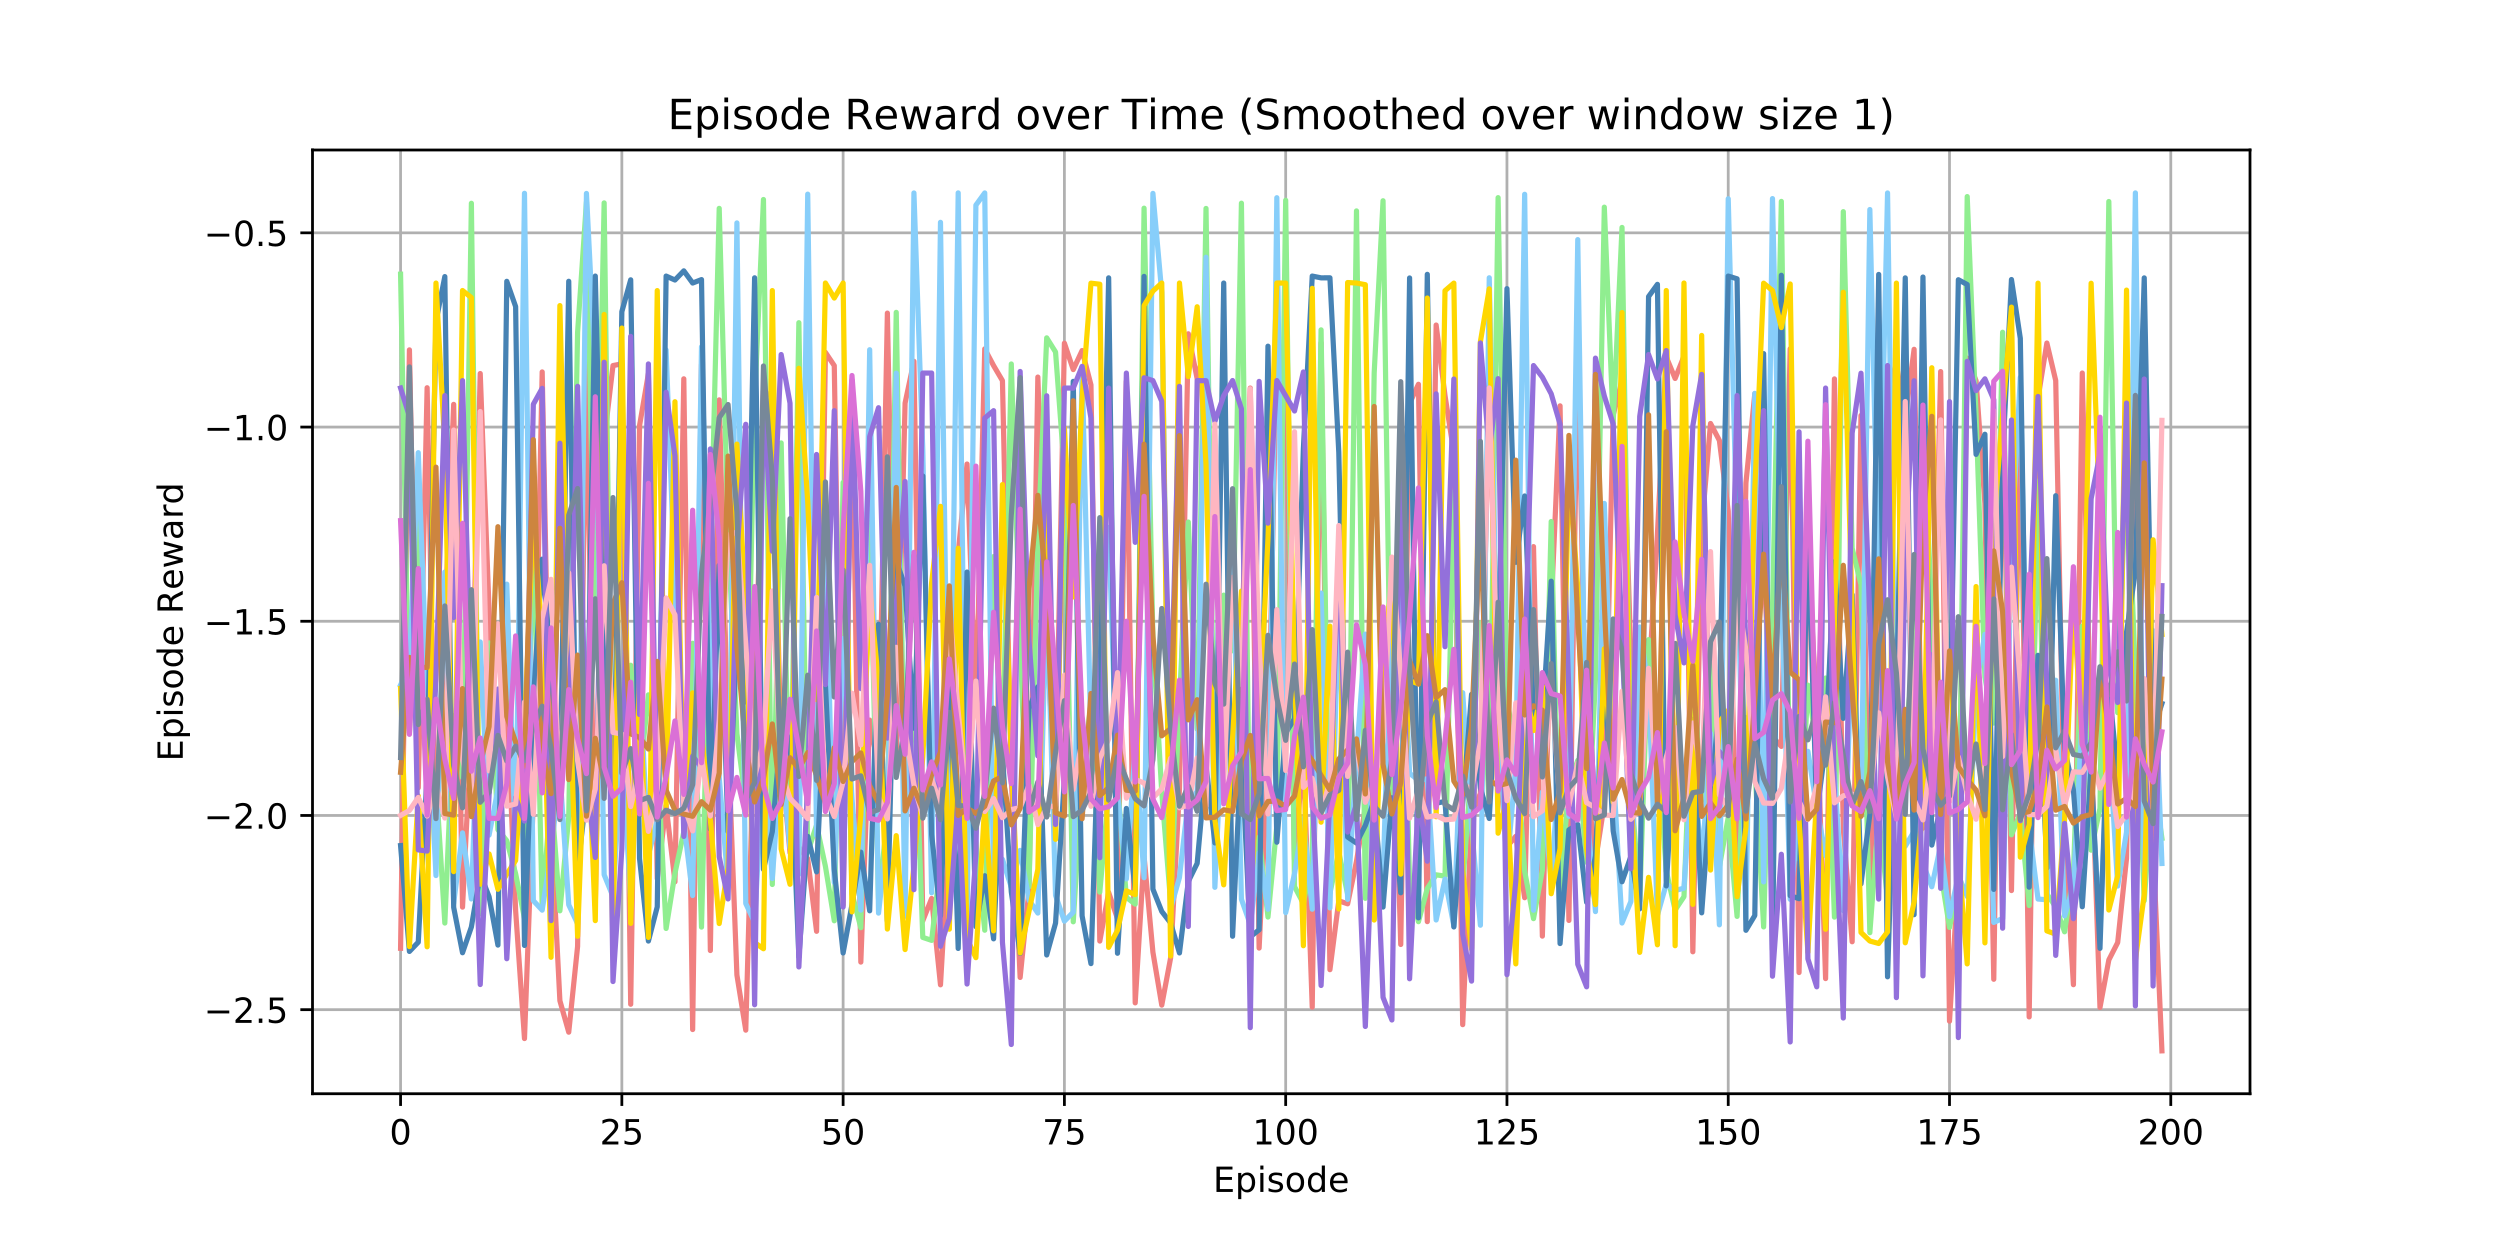 <?xml version="1.0" encoding="utf-8" standalone="no"?>
<!DOCTYPE svg PUBLIC "-//W3C//DTD SVG 1.1//EN"
  "http://www.w3.org/Graphics/SVG/1.1/DTD/svg11.dtd">
<!-- Created with matplotlib (https://matplotlib.org/) -->
<svg height="360pt" version="1.1" viewBox="0 0 720 360" width="720pt" xmlns="http://www.w3.org/2000/svg" xmlns:xlink="http://www.w3.org/1999/xlink">
 <defs>
  <style type="text/css">
*{stroke-linecap:butt;stroke-linejoin:round;white-space:pre;}
  </style>
 </defs>
 <g id="figure_1">
  <g id="patch_1">
   <path d="M 0 360 
L 720 360 
L 720 0 
L 0 0 
z
" style="fill:#ffffff;"/>
  </g>
  <g id="axes_1">
   <g id="patch_2">
    <path d="M 90 315 
L 648 315 
L 648 43.2 
L 90 43.2 
z
" style="fill:#ffffff;"/>
   </g>
   <g id="matplotlib.axis_1">
    <g id="xtick_1">
     <g id="line2d_1">
      <path clip-path="url(#p9f51146116)" d="M 115.364 315 
L 115.364 43.2 
" style="fill:none;stroke:#b0b0b0;stroke-linecap:square;stroke-width:0.8;"/>
     </g>
     <g id="line2d_2">
      <defs>
       <path d="M 0 0 
L 0 3.5 
" id="m56bf2ab728" style="stroke:#000000;stroke-width:0.8;"/>
      </defs>
      <g>
       <use style="stroke:#000000;stroke-width:0.8;" x="115.364" xlink:href="#m56bf2ab728" y="315"/>
      </g>
     </g>
     <g id="text_1">
      <!-- 0 -->
      <defs>
       <path d="M 31.781 66.406 
Q 24.172 66.406 20.328 58.906 
Q 16.5 51.422 16.5 36.375 
Q 16.5 21.391 20.328 13.891 
Q 24.172 6.391 31.781 6.391 
Q 39.453 6.391 43.281 13.891 
Q 47.125 21.391 47.125 36.375 
Q 47.125 51.422 43.281 58.906 
Q 39.453 66.406 31.781 66.406 
z
M 31.781 74.219 
Q 44.047 74.219 50.516 64.516 
Q 56.984 54.828 56.984 36.375 
Q 56.984 17.969 50.516 8.266 
Q 44.047 -1.422 31.781 -1.422 
Q 19.531 -1.422 13.062 8.266 
Q 6.594 17.969 6.594 36.375 
Q 6.594 54.828 13.062 64.516 
Q 19.531 74.219 31.781 74.219 
z
" id="DejaVuSans-48"/>
      </defs>
      <g transform="translate(112.182 329.598)scale(0.1 -0.1)">
       <use xlink:href="#DejaVuSans-48"/>
      </g>
     </g>
    </g>
    <g id="xtick_2">
     <g id="line2d_3">
      <path clip-path="url(#p9f51146116)" d="M 179.091 315 
L 179.091 43.2 
" style="fill:none;stroke:#b0b0b0;stroke-linecap:square;stroke-width:0.8;"/>
     </g>
     <g id="line2d_4">
      <g>
       <use style="stroke:#000000;stroke-width:0.8;" x="179.091" xlink:href="#m56bf2ab728" y="315"/>
      </g>
     </g>
     <g id="text_2">
      <!-- 25 -->
      <defs>
       <path d="M 19.188 8.297 
L 53.609 8.297 
L 53.609 0 
L 7.328 0 
L 7.328 8.297 
Q 12.938 14.109 22.625 23.891 
Q 32.328 33.688 34.812 36.531 
Q 39.547 41.844 41.422 45.531 
Q 43.312 49.219 43.312 52.781 
Q 43.312 58.594 39.234 62.25 
Q 35.156 65.922 28.609 65.922 
Q 23.969 65.922 18.812 64.312 
Q 13.672 62.703 7.812 59.422 
L 7.812 69.391 
Q 13.766 71.781 18.938 73 
Q 24.125 74.219 28.422 74.219 
Q 39.75 74.219 46.484 68.547 
Q 53.219 62.891 53.219 53.422 
Q 53.219 48.922 51.531 44.891 
Q 49.859 40.875 45.406 35.406 
Q 44.188 33.984 37.641 27.219 
Q 31.109 20.453 19.188 8.297 
z
" id="DejaVuSans-50"/>
       <path d="M 10.797 72.906 
L 49.516 72.906 
L 49.516 64.594 
L 19.828 64.594 
L 19.828 46.734 
Q 21.969 47.469 24.109 47.828 
Q 26.266 48.188 28.422 48.188 
Q 40.625 48.188 47.75 41.5 
Q 54.891 34.812 54.891 23.391 
Q 54.891 11.625 47.562 5.094 
Q 40.234 -1.422 26.906 -1.422 
Q 22.312 -1.422 17.547 -0.641 
Q 12.797 0.141 7.719 1.703 
L 7.719 11.625 
Q 12.109 9.234 16.797 8.062 
Q 21.484 6.891 26.703 6.891 
Q 35.156 6.891 40.078 11.328 
Q 45.016 15.766 45.016 23.391 
Q 45.016 31 40.078 35.438 
Q 35.156 39.891 26.703 39.891 
Q 22.75 39.891 18.812 39.016 
Q 14.891 38.141 10.797 36.281 
z
" id="DejaVuSans-53"/>
      </defs>
      <g transform="translate(172.729 329.598)scale(0.1 -0.1)">
       <use xlink:href="#DejaVuSans-50"/>
       <use x="63.623" xlink:href="#DejaVuSans-53"/>
      </g>
     </g>
    </g>
    <g id="xtick_3">
     <g id="line2d_5">
      <path clip-path="url(#p9f51146116)" d="M 242.819 315 
L 242.819 43.2 
" style="fill:none;stroke:#b0b0b0;stroke-linecap:square;stroke-width:0.8;"/>
     </g>
     <g id="line2d_6">
      <g>
       <use style="stroke:#000000;stroke-width:0.8;" x="242.819" xlink:href="#m56bf2ab728" y="315"/>
      </g>
     </g>
     <g id="text_3">
      <!-- 50 -->
      <g transform="translate(236.457 329.598)scale(0.1 -0.1)">
       <use xlink:href="#DejaVuSans-53"/>
       <use x="63.623" xlink:href="#DejaVuSans-48"/>
      </g>
     </g>
    </g>
    <g id="xtick_4">
     <g id="line2d_7">
      <path clip-path="url(#p9f51146116)" d="M 306.547 315 
L 306.547 43.2 
" style="fill:none;stroke:#b0b0b0;stroke-linecap:square;stroke-width:0.8;"/>
     </g>
     <g id="line2d_8">
      <g>
       <use style="stroke:#000000;stroke-width:0.8;" x="306.547" xlink:href="#m56bf2ab728" y="315"/>
      </g>
     </g>
     <g id="text_4">
      <!-- 75 -->
      <defs>
       <path d="M 8.203 72.906 
L 55.078 72.906 
L 55.078 68.703 
L 28.609 0 
L 18.312 0 
L 43.219 64.594 
L 8.203 64.594 
z
" id="DejaVuSans-55"/>
      </defs>
      <g transform="translate(300.184 329.598)scale(0.1 -0.1)">
       <use xlink:href="#DejaVuSans-55"/>
       <use x="63.623" xlink:href="#DejaVuSans-53"/>
      </g>
     </g>
    </g>
    <g id="xtick_5">
     <g id="line2d_9">
      <path clip-path="url(#p9f51146116)" d="M 370.275 315 
L 370.275 43.2 
" style="fill:none;stroke:#b0b0b0;stroke-linecap:square;stroke-width:0.8;"/>
     </g>
     <g id="line2d_10">
      <g>
       <use style="stroke:#000000;stroke-width:0.8;" x="370.275" xlink:href="#m56bf2ab728" y="315"/>
      </g>
     </g>
     <g id="text_5">
      <!-- 100 -->
      <defs>
       <path d="M 12.406 8.297 
L 28.516 8.297 
L 28.516 63.922 
L 10.984 60.406 
L 10.984 69.391 
L 28.422 72.906 
L 38.281 72.906 
L 38.281 8.297 
L 54.391 8.297 
L 54.391 0 
L 12.406 0 
z
" id="DejaVuSans-49"/>
      </defs>
      <g transform="translate(360.731 329.598)scale(0.1 -0.1)">
       <use xlink:href="#DejaVuSans-49"/>
       <use x="63.623" xlink:href="#DejaVuSans-48"/>
       <use x="127.246" xlink:href="#DejaVuSans-48"/>
      </g>
     </g>
    </g>
    <g id="xtick_6">
     <g id="line2d_11">
      <path clip-path="url(#p9f51146116)" d="M 434.002 315 
L 434.002 43.2 
" style="fill:none;stroke:#b0b0b0;stroke-linecap:square;stroke-width:0.8;"/>
     </g>
     <g id="line2d_12">
      <g>
       <use style="stroke:#000000;stroke-width:0.8;" x="434.002" xlink:href="#m56bf2ab728" y="315"/>
      </g>
     </g>
     <g id="text_6">
      <!-- 125 -->
      <g transform="translate(424.459 329.598)scale(0.1 -0.1)">
       <use xlink:href="#DejaVuSans-49"/>
       <use x="63.623" xlink:href="#DejaVuSans-50"/>
       <use x="127.246" xlink:href="#DejaVuSans-53"/>
      </g>
     </g>
    </g>
    <g id="xtick_7">
     <g id="line2d_13">
      <path clip-path="url(#p9f51146116)" d="M 497.73 315 
L 497.73 43.2 
" style="fill:none;stroke:#b0b0b0;stroke-linecap:square;stroke-width:0.8;"/>
     </g>
     <g id="line2d_14">
      <g>
       <use style="stroke:#000000;stroke-width:0.8;" x="497.73" xlink:href="#m56bf2ab728" y="315"/>
      </g>
     </g>
     <g id="text_7">
      <!-- 150 -->
      <g transform="translate(488.186 329.598)scale(0.1 -0.1)">
       <use xlink:href="#DejaVuSans-49"/>
       <use x="63.623" xlink:href="#DejaVuSans-53"/>
       <use x="127.246" xlink:href="#DejaVuSans-48"/>
      </g>
     </g>
    </g>
    <g id="xtick_8">
     <g id="line2d_15">
      <path clip-path="url(#p9f51146116)" d="M 561.458 315 
L 561.458 43.2 
" style="fill:none;stroke:#b0b0b0;stroke-linecap:square;stroke-width:0.8;"/>
     </g>
     <g id="line2d_16">
      <g>
       <use style="stroke:#000000;stroke-width:0.8;" x="561.458" xlink:href="#m56bf2ab728" y="315"/>
      </g>
     </g>
     <g id="text_8">
      <!-- 175 -->
      <g transform="translate(551.914 329.598)scale(0.1 -0.1)">
       <use xlink:href="#DejaVuSans-49"/>
       <use x="63.623" xlink:href="#DejaVuSans-55"/>
       <use x="127.246" xlink:href="#DejaVuSans-53"/>
      </g>
     </g>
    </g>
    <g id="xtick_9">
     <g id="line2d_17">
      <path clip-path="url(#p9f51146116)" d="M 625.185 315 
L 625.185 43.2 
" style="fill:none;stroke:#b0b0b0;stroke-linecap:square;stroke-width:0.8;"/>
     </g>
     <g id="line2d_18">
      <g>
       <use style="stroke:#000000;stroke-width:0.8;" x="625.185" xlink:href="#m56bf2ab728" y="315"/>
      </g>
     </g>
     <g id="text_9">
      <!-- 200 -->
      <g transform="translate(615.642 329.598)scale(0.1 -0.1)">
       <use xlink:href="#DejaVuSans-50"/>
       <use x="63.623" xlink:href="#DejaVuSans-48"/>
       <use x="127.246" xlink:href="#DejaVuSans-48"/>
      </g>
     </g>
    </g>
    <g id="text_10">
     <!-- Episode -->
     <defs>
      <path d="M 9.812 72.906 
L 55.906 72.906 
L 55.906 64.594 
L 19.672 64.594 
L 19.672 43.016 
L 54.391 43.016 
L 54.391 34.719 
L 19.672 34.719 
L 19.672 8.297 
L 56.781 8.297 
L 56.781 0 
L 9.812 0 
z
" id="DejaVuSans-69"/>
      <path d="M 18.109 8.203 
L 18.109 -20.797 
L 9.078 -20.797 
L 9.078 54.688 
L 18.109 54.688 
L 18.109 46.391 
Q 20.953 51.266 25.266 53.625 
Q 29.594 56 35.594 56 
Q 45.562 56 51.781 48.094 
Q 58.016 40.188 58.016 27.297 
Q 58.016 14.406 51.781 6.484 
Q 45.562 -1.422 35.594 -1.422 
Q 29.594 -1.422 25.266 0.953 
Q 20.953 3.328 18.109 8.203 
z
M 48.688 27.297 
Q 48.688 37.203 44.609 42.844 
Q 40.531 48.484 33.406 48.484 
Q 26.266 48.484 22.188 42.844 
Q 18.109 37.203 18.109 27.297 
Q 18.109 17.391 22.188 11.75 
Q 26.266 6.109 33.406 6.109 
Q 40.531 6.109 44.609 11.75 
Q 48.688 17.391 48.688 27.297 
z
" id="DejaVuSans-112"/>
      <path d="M 9.422 54.688 
L 18.406 54.688 
L 18.406 0 
L 9.422 0 
z
M 9.422 75.984 
L 18.406 75.984 
L 18.406 64.594 
L 9.422 64.594 
z
" id="DejaVuSans-105"/>
      <path d="M 44.281 53.078 
L 44.281 44.578 
Q 40.484 46.531 36.375 47.5 
Q 32.281 48.484 27.875 48.484 
Q 21.188 48.484 17.844 46.438 
Q 14.5 44.391 14.5 40.281 
Q 14.5 37.156 16.891 35.375 
Q 19.281 33.594 26.516 31.984 
L 29.594 31.297 
Q 39.156 29.25 43.188 25.516 
Q 47.219 21.781 47.219 15.094 
Q 47.219 7.469 41.188 3.016 
Q 35.156 -1.422 24.609 -1.422 
Q 20.219 -1.422 15.453 -0.562 
Q 10.688 0.297 5.422 2 
L 5.422 11.281 
Q 10.406 8.688 15.234 7.391 
Q 20.062 6.109 24.812 6.109 
Q 31.156 6.109 34.562 8.281 
Q 37.984 10.453 37.984 14.406 
Q 37.984 18.062 35.516 20.016 
Q 33.062 21.969 24.703 23.781 
L 21.578 24.516 
Q 13.234 26.266 9.516 29.906 
Q 5.812 33.547 5.812 39.891 
Q 5.812 47.609 11.281 51.797 
Q 16.75 56 26.812 56 
Q 31.781 56 36.172 55.266 
Q 40.578 54.547 44.281 53.078 
z
" id="DejaVuSans-115"/>
      <path d="M 30.609 48.391 
Q 23.391 48.391 19.188 42.75 
Q 14.984 37.109 14.984 27.297 
Q 14.984 17.484 19.156 11.844 
Q 23.344 6.203 30.609 6.203 
Q 37.797 6.203 41.984 11.859 
Q 46.188 17.531 46.188 27.297 
Q 46.188 37.016 41.984 42.703 
Q 37.797 48.391 30.609 48.391 
z
M 30.609 56 
Q 42.328 56 49.016 48.375 
Q 55.719 40.766 55.719 27.297 
Q 55.719 13.875 49.016 6.219 
Q 42.328 -1.422 30.609 -1.422 
Q 18.844 -1.422 12.172 6.219 
Q 5.516 13.875 5.516 27.297 
Q 5.516 40.766 12.172 48.375 
Q 18.844 56 30.609 56 
z
" id="DejaVuSans-111"/>
      <path d="M 45.406 46.391 
L 45.406 75.984 
L 54.391 75.984 
L 54.391 0 
L 45.406 0 
L 45.406 8.203 
Q 42.578 3.328 38.25 0.953 
Q 33.938 -1.422 27.875 -1.422 
Q 17.969 -1.422 11.734 6.484 
Q 5.516 14.406 5.516 27.297 
Q 5.516 40.188 11.734 48.094 
Q 17.969 56 27.875 56 
Q 33.938 56 38.25 53.625 
Q 42.578 51.266 45.406 46.391 
z
M 14.797 27.297 
Q 14.797 17.391 18.875 11.75 
Q 22.953 6.109 30.078 6.109 
Q 37.203 6.109 41.297 11.75 
Q 45.406 17.391 45.406 27.297 
Q 45.406 37.203 41.297 42.844 
Q 37.203 48.484 30.078 48.484 
Q 22.953 48.484 18.875 42.844 
Q 14.797 37.203 14.797 27.297 
z
" id="DejaVuSans-100"/>
      <path d="M 56.203 29.594 
L 56.203 25.203 
L 14.891 25.203 
Q 15.484 15.922 20.484 11.062 
Q 25.484 6.203 34.422 6.203 
Q 39.594 6.203 44.453 7.469 
Q 49.312 8.734 54.109 11.281 
L 54.109 2.781 
Q 49.266 0.734 44.188 -0.344 
Q 39.109 -1.422 33.891 -1.422 
Q 20.797 -1.422 13.156 6.188 
Q 5.516 13.812 5.516 26.812 
Q 5.516 40.234 12.766 48.109 
Q 20.016 56 32.328 56 
Q 43.359 56 49.781 48.891 
Q 56.203 41.797 56.203 29.594 
z
M 47.219 32.234 
Q 47.125 39.594 43.094 43.984 
Q 39.062 48.391 32.422 48.391 
Q 24.906 48.391 20.391 44.141 
Q 15.875 39.891 15.188 32.172 
z
" id="DejaVuSans-101"/>
     </defs>
     <g transform="translate(349.363 343.277)scale(0.1 -0.1)">
      <use xlink:href="#DejaVuSans-69"/>
      <use x="63.184" xlink:href="#DejaVuSans-112"/>
      <use x="126.66" xlink:href="#DejaVuSans-105"/>
      <use x="154.443" xlink:href="#DejaVuSans-115"/>
      <use x="206.543" xlink:href="#DejaVuSans-111"/>
      <use x="267.725" xlink:href="#DejaVuSans-100"/>
      <use x="331.201" xlink:href="#DejaVuSans-101"/>
     </g>
    </g>
   </g>
   <g id="matplotlib.axis_2">
    <g id="ytick_1">
     <g id="line2d_19">
      <path clip-path="url(#p9f51146116)" d="M 90 290.786 
L 648 290.786 
" style="fill:none;stroke:#b0b0b0;stroke-linecap:square;stroke-width:0.8;"/>
     </g>
     <g id="line2d_20">
      <defs>
       <path d="M 0 0 
L -3.5 0 
" id="m9427a5216c" style="stroke:#000000;stroke-width:0.8;"/>
      </defs>
      <g>
       <use style="stroke:#000000;stroke-width:0.8;" x="90" xlink:href="#m9427a5216c" y="290.786"/>
      </g>
     </g>
     <g id="text_11">
      <!-- −2.5 -->
      <defs>
       <path d="M 10.594 35.5 
L 73.188 35.5 
L 73.188 27.203 
L 10.594 27.203 
z
" id="DejaVuSans-8722"/>
       <path d="M 10.688 12.406 
L 21 12.406 
L 21 0 
L 10.688 0 
z
" id="DejaVuSans-46"/>
      </defs>
      <g transform="translate(58.717 294.585)scale(0.1 -0.1)">
       <use xlink:href="#DejaVuSans-8722"/>
       <use x="83.789" xlink:href="#DejaVuSans-50"/>
       <use x="147.412" xlink:href="#DejaVuSans-46"/>
       <use x="179.199" xlink:href="#DejaVuSans-53"/>
      </g>
     </g>
    </g>
    <g id="ytick_2">
     <g id="line2d_21">
      <path clip-path="url(#p9f51146116)" d="M 90 234.854 
L 648 234.854 
" style="fill:none;stroke:#b0b0b0;stroke-linecap:square;stroke-width:0.8;"/>
     </g>
     <g id="line2d_22">
      <g>
       <use style="stroke:#000000;stroke-width:0.8;" x="90" xlink:href="#m9427a5216c" y="234.854"/>
      </g>
     </g>
     <g id="text_12">
      <!-- −2.0 -->
      <g transform="translate(58.717 238.653)scale(0.1 -0.1)">
       <use xlink:href="#DejaVuSans-8722"/>
       <use x="83.789" xlink:href="#DejaVuSans-50"/>
       <use x="147.412" xlink:href="#DejaVuSans-46"/>
       <use x="179.199" xlink:href="#DejaVuSans-48"/>
      </g>
     </g>
    </g>
    <g id="ytick_3">
     <g id="line2d_23">
      <path clip-path="url(#p9f51146116)" d="M 90 178.922 
L 648 178.922 
" style="fill:none;stroke:#b0b0b0;stroke-linecap:square;stroke-width:0.8;"/>
     </g>
     <g id="line2d_24">
      <g>
       <use style="stroke:#000000;stroke-width:0.8;" x="90" xlink:href="#m9427a5216c" y="178.922"/>
      </g>
     </g>
     <g id="text_13">
      <!-- −1.5 -->
      <g transform="translate(58.717 182.721)scale(0.1 -0.1)">
       <use xlink:href="#DejaVuSans-8722"/>
       <use x="83.789" xlink:href="#DejaVuSans-49"/>
       <use x="147.412" xlink:href="#DejaVuSans-46"/>
       <use x="179.199" xlink:href="#DejaVuSans-53"/>
      </g>
     </g>
    </g>
    <g id="ytick_4">
     <g id="line2d_25">
      <path clip-path="url(#p9f51146116)" d="M 90 122.989 
L 648 122.989 
" style="fill:none;stroke:#b0b0b0;stroke-linecap:square;stroke-width:0.8;"/>
     </g>
     <g id="line2d_26">
      <g>
       <use style="stroke:#000000;stroke-width:0.8;" x="90" xlink:href="#m9427a5216c" y="122.989"/>
      </g>
     </g>
     <g id="text_14">
      <!-- −1.0 -->
      <g transform="translate(58.717 126.789)scale(0.1 -0.1)">
       <use xlink:href="#DejaVuSans-8722"/>
       <use x="83.789" xlink:href="#DejaVuSans-49"/>
       <use x="147.412" xlink:href="#DejaVuSans-46"/>
       <use x="179.199" xlink:href="#DejaVuSans-48"/>
      </g>
     </g>
    </g>
    <g id="ytick_5">
     <g id="line2d_27">
      <path clip-path="url(#p9f51146116)" d="M 90 67.057 
L 648 67.057 
" style="fill:none;stroke:#b0b0b0;stroke-linecap:square;stroke-width:0.8;"/>
     </g>
     <g id="line2d_28">
      <g>
       <use style="stroke:#000000;stroke-width:0.8;" x="90" xlink:href="#m9427a5216c" y="67.057"/>
      </g>
     </g>
     <g id="text_15">
      <!-- −0.5 -->
      <g transform="translate(58.717 70.856)scale(0.1 -0.1)">
       <use xlink:href="#DejaVuSans-8722"/>
       <use x="83.789" xlink:href="#DejaVuSans-48"/>
       <use x="147.412" xlink:href="#DejaVuSans-46"/>
       <use x="179.199" xlink:href="#DejaVuSans-53"/>
      </g>
     </g>
    </g>
    <g id="text_16">
     <!-- Episode Reward -->
     <defs>
      <path id="DejaVuSans-32"/>
      <path d="M 44.391 34.188 
Q 47.562 33.109 50.562 29.594 
Q 53.562 26.078 56.594 19.922 
L 66.609 0 
L 56 0 
L 46.688 18.703 
Q 43.062 26.031 39.672 28.422 
Q 36.281 30.812 30.422 30.812 
L 19.672 30.812 
L 19.672 0 
L 9.812 0 
L 9.812 72.906 
L 32.078 72.906 
Q 44.578 72.906 50.734 67.672 
Q 56.891 62.453 56.891 51.906 
Q 56.891 45.016 53.688 40.469 
Q 50.484 35.938 44.391 34.188 
z
M 19.672 64.797 
L 19.672 38.922 
L 32.078 38.922 
Q 39.203 38.922 42.844 42.219 
Q 46.484 45.516 46.484 51.906 
Q 46.484 58.297 42.844 61.547 
Q 39.203 64.797 32.078 64.797 
z
" id="DejaVuSans-82"/>
      <path d="M 4.203 54.688 
L 13.188 54.688 
L 24.422 12.016 
L 35.594 54.688 
L 46.188 54.688 
L 57.422 12.016 
L 68.609 54.688 
L 77.594 54.688 
L 63.281 0 
L 52.688 0 
L 40.922 44.828 
L 29.109 0 
L 18.5 0 
z
" id="DejaVuSans-119"/>
      <path d="M 34.281 27.484 
Q 23.391 27.484 19.188 25 
Q 14.984 22.516 14.984 16.5 
Q 14.984 11.719 18.141 8.906 
Q 21.297 6.109 26.703 6.109 
Q 34.188 6.109 38.703 11.406 
Q 43.219 16.703 43.219 25.484 
L 43.219 27.484 
z
M 52.203 31.203 
L 52.203 0 
L 43.219 0 
L 43.219 8.297 
Q 40.141 3.328 35.547 0.953 
Q 30.953 -1.422 24.312 -1.422 
Q 15.922 -1.422 10.953 3.297 
Q 6 8.016 6 15.922 
Q 6 25.141 12.172 29.828 
Q 18.359 34.516 30.609 34.516 
L 43.219 34.516 
L 43.219 35.406 
Q 43.219 41.609 39.141 45 
Q 35.062 48.391 27.688 48.391 
Q 23 48.391 18.547 47.266 
Q 14.109 46.141 10.016 43.891 
L 10.016 52.203 
Q 14.938 54.109 19.578 55.047 
Q 24.219 56 28.609 56 
Q 40.484 56 46.344 49.844 
Q 52.203 43.703 52.203 31.203 
z
" id="DejaVuSans-97"/>
      <path d="M 41.109 46.297 
Q 39.594 47.172 37.812 47.578 
Q 36.031 48 33.891 48 
Q 26.266 48 22.188 43.047 
Q 18.109 38.094 18.109 28.812 
L 18.109 0 
L 9.078 0 
L 9.078 54.688 
L 18.109 54.688 
L 18.109 46.188 
Q 20.953 51.172 25.484 53.578 
Q 30.031 56 36.531 56 
Q 37.453 56 38.578 55.875 
Q 39.703 55.766 41.062 55.516 
z
" id="DejaVuSans-114"/>
     </defs>
     <g transform="translate(52.638 219.256)rotate(-90)scale(0.1 -0.1)">
      <use xlink:href="#DejaVuSans-69"/>
      <use x="63.184" xlink:href="#DejaVuSans-112"/>
      <use x="126.66" xlink:href="#DejaVuSans-105"/>
      <use x="154.443" xlink:href="#DejaVuSans-115"/>
      <use x="206.543" xlink:href="#DejaVuSans-111"/>
      <use x="267.725" xlink:href="#DejaVuSans-100"/>
      <use x="331.201" xlink:href="#DejaVuSans-101"/>
      <use x="392.725" xlink:href="#DejaVuSans-32"/>
      <use x="424.512" xlink:href="#DejaVuSans-82"/>
      <use x="493.932" xlink:href="#DejaVuSans-101"/>
      <use x="555.455" xlink:href="#DejaVuSans-119"/>
      <use x="637.242" xlink:href="#DejaVuSans-97"/>
      <use x="698.521" xlink:href="#DejaVuSans-114"/>
      <use x="739.619" xlink:href="#DejaVuSans-100"/>
     </g>
    </g>
   </g>
   <g id="line2d_29">
    <path clip-path="url(#p9f51146116)" d="M 115.364 273.107 
L 117.913 100.769 
L 120.462 226.882 
L 123.011 111.673 
L 125.56 242.839 
L 130.658 116.464 
L 133.207 261.25 
L 135.757 209.597 
L 138.306 107.581 
L 140.855 175.871 
L 143.404 236.532 
L 145.953 201.676 
L 148.502 262.297 
L 151.051 299.1 
L 153.6 230.274 
L 156.149 107.119 
L 158.698 238.013 
L 161.248 288.199 
L 163.797 297.267 
L 166.346 272.576 
L 168.895 102.636 
L 171.444 260.625 
L 173.993 126.894 
L 176.542 105.281 
L 179.091 104.79 
L 181.64 289.224 
L 184.19 122.571 
L 186.739 107.646 
L 189.288 253.064 
L 191.837 232.024 
L 194.386 253.95 
L 196.935 109.105 
L 199.484 296.503 
L 202.033 104.936 
L 204.582 273.75 
L 207.132 115.167 
L 209.681 213.332 
L 212.23 280.799 
L 214.779 296.683 
L 219.877 113.948 
L 222.426 113.151 
L 224.975 217.875 
L 227.524 245.603 
L 230.074 244.004 
L 232.623 247.321 
L 235.172 268.212 
L 237.721 101.493 
L 240.27 105.301 
L 242.819 260.591 
L 245.368 110.829 
L 247.917 277.076 
L 250.466 207.39 
L 253.016 221.528 
L 255.565 90.178 
L 258.114 218.918 
L 260.663 116.098 
L 263.212 104.055 
L 265.761 265.185 
L 268.31 258.769 
L 270.859 283.625 
L 273.408 239.238 
L 275.958 159.244 
L 278.507 133.647 
L 281.056 204.498 
L 283.605 100.485 
L 286.154 105.295 
L 288.703 109.628 
L 291.252 223.906 
L 293.801 281.5 
L 296.35 256.374 
L 298.899 108.599 
L 301.449 185.239 
L 303.998 226.988 
L 306.547 98.84 
L 309.096 106.436 
L 311.645 100.961 
L 314.194 110.856 
L 316.743 271.024 
L 319.292 257.032 
L 321.841 264.583 
L 324.391 109.818 
L 326.94 288.821 
L 329.489 246.628 
L 332.038 274.223 
L 334.587 289.473 
L 337.136 275.905 
L 339.685 227.279 
L 342.234 96.138 
L 344.783 109.112 
L 347.333 98.8 
L 349.882 232.843 
L 352.431 183.76 
L 354.98 228.716 
L 357.529 185.801 
L 360.078 111.758 
L 362.627 273.039 
L 365.176 219.431 
L 367.725 98.795 
L 370.275 103.199 
L 372.824 247.622 
L 375.373 217.242 
L 377.922 290.055 
L 380.471 98.797 
L 383.02 279.262 
L 385.569 259.437 
L 388.118 260.295 
L 390.667 248.057 
L 393.217 232.534 
L 395.766 230.43 
L 398.315 195.552 
L 400.864 185.666 
L 403.413 272.007 
L 405.962 116.171 
L 408.511 110.675 
L 411.06 265.426 
L 413.609 93.616 
L 416.159 113.929 
L 418.708 130.346 
L 421.257 295.096 
L 423.806 234.795 
L 426.355 228.489 
L 428.904 106.017 
L 431.453 217.436 
L 434.002 243.825 
L 436.551 240.865 
L 439.101 258.542 
L 441.65 157.433 
L 444.199 269.599 
L 446.748 175.045 
L 449.297 116.889 
L 451.846 265.086 
L 454.395 98.299 
L 456.944 223.766 
L 459.493 248.009 
L 462.042 231.599 
L 464.592 119.487 
L 467.141 109.617 
L 469.69 188.492 
L 472.239 231.239 
L 474.788 197.007 
L 477.337 153.852 
L 479.886 102.817 
L 482.435 108.994 
L 484.984 102.621 
L 487.534 274.111 
L 490.083 152.078 
L 492.632 121.963 
L 495.181 126.851 
L 497.73 147.189 
L 500.279 256.209 
L 502.828 139.088 
L 505.377 113.438 
L 510.476 212.241 
L 513.025 214.961 
L 515.574 100.461 
L 518.123 280.085 
L 520.672 158.936 
L 523.221 204.171 
L 525.77 281.828 
L 528.319 109.127 
L 530.868 238.552 
L 533.418 271.221 
L 535.967 119.665 
L 538.516 255.932 
L 543.614 111.775 
L 546.163 105.033 
L 548.712 120.168 
L 551.261 100.604 
L 553.81 238.506 
L 556.36 215.844 
L 558.909 107.013 
L 561.458 294.089 
L 564.007 251.614 
L 566.556 103.114 
L 569.105 109.669 
L 571.654 145.037 
L 574.203 282.025 
L 576.752 109.168 
L 579.302 256.48 
L 581.851 117.537 
L 584.4 292.867 
L 586.949 114.671 
L 589.498 98.795 
L 592.047 109.597 
L 594.596 240.478 
L 597.145 283.586 
L 599.694 107.433 
L 602.243 214.97 
L 604.793 290.154 
L 607.342 276.456 
L 609.891 271.458 
L 612.44 247.232 
L 614.989 104.775 
L 617.538 107.452 
L 620.087 243.908 
L 622.636 302.645 
L 622.636 302.645 
" style="fill:none;stroke:#f08080;stroke-linecap:square;stroke-width:1.5;"/>
   </g>
   <g id="line2d_30">
    <path clip-path="url(#p9f51146116)" d="M 115.364 78.967 
L 117.913 210.985 
L 120.462 145.131 
L 123.011 229.299 
L 125.56 224.978 
L 128.109 265.836 
L 130.658 206.115 
L 133.207 223.955 
L 135.757 58.548 
L 138.306 263.12 
L 140.855 185.172 
L 143.404 238.944 
L 145.953 242.124 
L 148.502 251.629 
L 151.051 264.471 
L 153.6 148.034 
L 156.149 261.51 
L 158.698 228.262 
L 161.248 262.311 
L 163.797 235.293 
L 166.346 95.704 
L 168.895 58.181 
L 171.444 185.003 
L 173.993 58.438 
L 176.542 248.775 
L 179.091 221.182 
L 181.64 191.593 
L 184.19 224.065 
L 186.739 200.122 
L 189.288 217.496 
L 191.837 267.391 
L 194.386 251.504 
L 196.935 239.548 
L 199.484 185.269 
L 202.033 267.003 
L 207.132 60.014 
L 209.681 152.432 
L 212.23 211.291 
L 214.779 231.224 
L 217.328 115.796 
L 219.877 57.461 
L 222.426 254.728 
L 224.975 127.567 
L 227.524 242.678 
L 230.074 92.939 
L 232.623 245.438 
L 235.172 237.622 
L 237.721 249.521 
L 240.27 265.184 
L 242.819 138.966 
L 245.368 257.282 
L 247.917 267.17 
L 250.466 147.601 
L 253.016 258.867 
L 255.565 235.641 
L 258.114 89.965 
L 260.663 236.702 
L 263.212 199.196 
L 265.761 269.971 
L 268.31 270.828 
L 270.859 248.827 
L 273.408 193.475 
L 275.958 209.854 
L 278.507 228.595 
L 281.056 242.63 
L 283.605 267.902 
L 286.154 160.304 
L 288.703 218.636 
L 291.252 104.829 
L 293.801 183.831 
L 296.35 255.406 
L 298.899 156.357 
L 301.449 97.305 
L 303.998 101.381 
L 306.547 135.724 
L 309.096 265.475 
L 311.645 223.919 
L 314.194 202.682 
L 316.743 256.926 
L 319.292 228.219 
L 321.841 225.7 
L 324.391 258.436 
L 326.94 260.38 
L 329.489 59.96 
L 332.038 184.074 
L 334.587 228.238 
L 337.136 259.761 
L 339.685 201.7 
L 342.234 150.352 
L 344.783 209.976 
L 347.333 60.035 
L 349.882 235.981 
L 352.431 171.401 
L 354.98 187.42 
L 357.529 58.522 
L 360.078 255.456 
L 362.627 241.107 
L 365.176 264.105 
L 367.725 237.833 
L 370.275 57.679 
L 372.824 255.341 
L 375.373 260.205 
L 377.922 246.403 
L 380.471 95.003 
L 383.02 257.135 
L 385.569 245.387 
L 388.118 257.542 
L 390.667 60.746 
L 393.217 258.718 
L 395.766 107.392 
L 398.315 57.823 
L 400.864 232.666 
L 403.413 141.625 
L 405.962 255.005 
L 408.511 265.445 
L 411.06 255.901 
L 413.609 251.951 
L 416.159 252.322 
L 418.708 141.628 
L 421.257 255.088 
L 423.806 219.988 
L 426.355 179.35 
L 428.904 232.914 
L 431.453 56.927 
L 434.002 202.652 
L 436.551 213.727 
L 439.101 250.879 
L 441.65 264.564 
L 444.199 250.549 
L 446.748 150.195 
L 449.297 256.828 
L 451.846 226.319 
L 454.395 219.002 
L 456.944 248.324 
L 459.493 195.419 
L 462.042 59.667 
L 464.592 121.741 
L 467.141 65.506 
L 469.69 225.909 
L 472.239 259.459 
L 474.788 184.216 
L 477.337 214.77 
L 479.886 250.853 
L 482.435 262.077 
L 484.984 258.243 
L 487.534 192.773 
L 490.083 230.638 
L 492.632 191.389 
L 495.181 249.63 
L 497.73 235.452 
L 500.279 263.917 
L 502.828 206.658 
L 505.377 220.578 
L 507.926 266.949 
L 510.476 175.182 
L 513.025 58.009 
L 515.574 240.313 
L 518.123 247.417 
L 520.672 197.327 
L 523.221 215.383 
L 525.77 195.274 
L 528.319 264.127 
L 530.868 60.962 
L 533.418 157.88 
L 535.967 168.374 
L 538.516 268.612 
L 541.065 234.98 
L 543.614 258.86 
L 546.163 217.013 
L 548.712 211.696 
L 551.261 189.15 
L 553.81 119.76 
L 556.36 176.403 
L 558.909 251.193 
L 561.458 267.103 
L 564.007 254.983 
L 566.556 56.621 
L 569.105 119.439 
L 571.654 195.037 
L 574.203 208.244 
L 576.752 95.692 
L 579.302 240.426 
L 581.851 234.244 
L 584.4 260.781 
L 586.949 138.552 
L 589.498 257.449 
L 592.047 261.166 
L 594.596 268.36 
L 597.145 251.417 
L 599.694 180.298 
L 602.243 244.849 
L 604.793 232.778 
L 607.342 58.033 
L 609.891 205.25 
L 612.44 128.811 
L 617.538 259.392 
L 620.087 224.028 
L 622.636 241.439 
L 622.636 241.439 
" style="fill:none;stroke:#90ee90;stroke-linecap:square;stroke-width:1.5;"/>
   </g>
   <g id="line2d_31">
    <path clip-path="url(#p9f51146116)" d="M 115.364 197.276 
L 117.913 191.565 
L 120.462 130.371 
L 123.011 199.86 
L 125.56 252.152 
L 128.109 164.748 
L 130.658 260.163 
L 133.207 239.875 
L 135.757 258.897 
L 138.306 184.888 
L 140.855 240.504 
L 143.404 227.321 
L 145.953 168.237 
L 148.502 244.969 
L 151.051 55.674 
L 153.6 259.381 
L 156.149 262.124 
L 158.698 245.272 
L 161.248 222.399 
L 163.797 260.576 
L 166.346 266.022 
L 168.895 55.714 
L 171.444 106.467 
L 173.993 251.917 
L 176.542 258.228 
L 179.091 215.88 
L 181.64 259.149 
L 184.19 194.619 
L 186.739 246.211 
L 189.288 236.332 
L 191.837 100.793 
L 196.935 236.96 
L 199.484 257.909 
L 202.033 99.881 
L 204.582 193.116 
L 209.681 254.63 
L 212.23 64.201 
L 214.779 260.204 
L 217.328 265.622 
L 219.877 218.954 
L 222.426 253.004 
L 224.975 217.48 
L 227.524 244.169 
L 230.074 251.769 
L 232.623 55.919 
L 235.172 240.556 
L 237.721 155.856 
L 240.27 254.141 
L 242.819 183.924 
L 245.368 229.845 
L 247.917 262.112 
L 250.466 100.725 
L 253.016 262.965 
L 255.565 240.119 
L 258.114 107.474 
L 260.663 263.879 
L 263.212 55.576 
L 265.761 129.427 
L 268.31 257.128 
L 270.859 64.035 
L 273.408 247.263 
L 275.958 55.555 
L 278.507 266.306 
L 281.056 59.083 
L 283.605 55.569 
L 286.154 257.395 
L 288.703 247.495 
L 291.252 255.493 
L 293.801 244.921 
L 296.35 259.214 
L 298.899 262.957 
L 301.449 169.93 
L 303.998 257.871 
L 306.547 265.286 
L 309.096 262.709 
L 311.645 105.718 
L 314.194 212.38 
L 316.743 179.419 
L 319.292 151.925 
L 321.841 228.475 
L 324.391 253.135 
L 326.94 214.958 
L 329.489 252.779 
L 332.038 55.702 
L 334.587 84.307 
L 337.136 261.651 
L 339.685 252.712 
L 342.234 230.161 
L 344.783 228.042 
L 347.333 74.097 
L 349.882 255.544 
L 352.431 200.286 
L 354.98 154.628 
L 357.529 258.985 
L 360.078 266.247 
L 362.627 245.636 
L 365.176 261.861 
L 367.725 56.945 
L 370.275 262.828 
L 372.824 251.646 
L 375.373 235.787 
L 377.922 261.845 
L 380.471 170.807 
L 383.02 261.473 
L 385.569 172.47 
L 388.118 259.01 
L 390.667 218.315 
L 393.217 182.626 
L 395.766 264.727 
L 398.315 253.123 
L 400.864 167.795 
L 403.413 166.512 
L 405.962 222.706 
L 408.511 224.685 
L 411.06 224.31 
L 413.609 264.948 
L 416.159 253.193 
L 418.708 266.669 
L 421.257 199.503 
L 423.806 238.323 
L 426.355 266.46 
L 428.904 80.005 
L 431.453 203.734 
L 434.002 249.73 
L 436.551 220.472 
L 439.101 55.957 
L 441.65 262.142 
L 444.199 228.124 
L 446.748 253.485 
L 449.297 217.279 
L 451.846 235.092 
L 454.395 69.012 
L 456.944 233.146 
L 459.493 262.536 
L 462.042 144.987 
L 464.592 221.534 
L 467.141 265.824 
L 469.69 259.644 
L 472.239 180.568 
L 474.788 198.623 
L 477.337 263.568 
L 479.886 254.629 
L 482.435 256.47 
L 484.984 255.785 
L 487.534 216.349 
L 490.083 249.709 
L 492.632 211.208 
L 495.181 266.344 
L 497.73 57.251 
L 500.279 154.874 
L 502.828 264.596 
L 505.377 113.29 
L 507.926 253.984 
L 510.476 57.2 
L 513.025 169.14 
L 515.574 258.997 
L 518.123 234.748 
L 520.672 216.382 
L 523.221 232.588 
L 525.77 246.435 
L 528.319 222.658 
L 530.868 262.278 
L 533.418 181.82 
L 535.967 234.715 
L 538.516 60.35 
L 541.065 170.399 
L 543.614 55.576 
L 546.163 228.911 
L 548.712 243.713 
L 551.261 239.449 
L 553.81 248.779 
L 556.36 255.378 
L 558.909 243.482 
L 561.458 263.982 
L 564.007 252.193 
L 566.556 258.177 
L 569.105 197.701 
L 571.654 182.7 
L 574.203 265.659 
L 576.752 264.518 
L 579.302 157.58 
L 581.851 108.683 
L 584.4 238.501 
L 586.949 258.926 
L 589.498 259.128 
L 592.047 195.912 
L 594.596 263.778 
L 597.145 255.434 
L 599.694 205.857 
L 602.243 227.545 
L 604.793 266.06 
L 607.342 212.435 
L 609.891 255.185 
L 612.44 239.634 
L 614.989 55.561 
L 617.538 250.977 
L 620.087 181.643 
L 622.636 248.685 
L 622.636 248.685 
" style="fill:none;stroke:#87cefa;stroke-linecap:square;stroke-width:1.5;"/>
   </g>
   <g id="line2d_32">
    <path clip-path="url(#p9f51146116)" d="M 115.364 243.533 
L 117.913 274.011 
L 120.462 271.35 
L 123.011 222.675 
L 125.56 92.589 
L 128.109 79.665 
L 130.658 261.322 
L 133.207 274.388 
L 135.757 266.968 
L 138.306 251.708 
L 140.855 258.252 
L 143.404 272.182 
L 145.953 81.025 
L 148.502 88.3 
L 151.051 272.286 
L 153.6 201.876 
L 156.149 161.041 
L 158.698 191.267 
L 161.248 229.978 
L 163.797 81.012 
L 166.346 250.346 
L 168.895 228.655 
L 171.444 79.511 
L 173.993 182.985 
L 176.542 242.908 
L 179.091 89.761 
L 181.64 80.593 
L 184.19 247.298 
L 186.739 271.019 
L 189.288 261.172 
L 191.837 79.513 
L 194.386 80.643 
L 196.935 78.006 
L 199.484 81.512 
L 202.033 80.524 
L 204.582 238.764 
L 207.132 162.816 
L 209.681 239.508 
L 212.23 183.943 
L 214.779 202.16 
L 217.328 80.012 
L 219.877 250.387 
L 222.426 239.498 
L 224.975 209.496 
L 227.524 213.11 
L 230.074 275.539 
L 232.623 240.868 
L 235.172 251.099 
L 237.721 197.209 
L 240.27 250.433 
L 242.819 274.451 
L 245.368 260.567 
L 247.917 245.419 
L 250.466 262.307 
L 253.016 179.778 
L 255.565 265.211 
L 258.114 161.616 
L 260.663 168.782 
L 263.212 209.73 
L 265.761 137.084 
L 268.31 240.378 
L 270.859 263.74 
L 273.408 193.804 
L 275.958 273.15 
L 278.507 164.753 
L 281.056 266.854 
L 283.605 252.209 
L 286.154 270.382 
L 288.703 217.551 
L 291.252 256.868 
L 293.801 274.57 
L 296.35 204.06 
L 298.899 197.808 
L 301.449 275.031 
L 303.998 265.861 
L 306.547 224.127 
L 309.096 109.836 
L 311.645 263.749 
L 314.194 277.516 
L 316.743 198.389 
L 319.292 80.027 
L 321.841 274.534 
L 324.391 232.832 
L 326.94 256.422 
L 329.489 79.605 
L 332.038 256.072 
L 334.587 262.496 
L 337.136 265.798 
L 339.685 274.445 
L 342.234 253.846 
L 344.783 248.65 
L 347.333 220.323 
L 349.882 242.756 
L 352.431 81.519 
L 354.98 269.633 
L 357.529 215.222 
L 360.078 269.798 
L 362.627 267.775 
L 365.176 99.706 
L 367.725 242.553 
L 370.275 211.059 
L 372.824 207.03 
L 375.373 129.26 
L 377.922 79.51 
L 380.471 80.02 
L 383.02 80.012 
L 385.569 130.256 
L 388.118 241.058 
L 390.667 242.791 
L 393.217 237.724 
L 395.766 230.538 
L 398.315 261.236 
L 400.864 229.76 
L 403.413 257.119 
L 405.962 80.057 
L 408.511 264.346 
L 411.06 79.013 
L 413.609 231.322 
L 416.159 230.816 
L 418.708 266.962 
L 421.257 231.364 
L 423.806 199.988 
L 426.355 226.965 
L 428.904 235.723 
L 431.453 188.959 
L 434.002 83.135 
L 436.551 161.948 
L 439.101 142.84 
L 441.65 206.747 
L 444.199 207.552 
L 446.748 167.387 
L 449.297 271.739 
L 451.846 238.996 
L 454.395 237.463 
L 456.944 259.852 
L 459.493 246.543 
L 462.042 192.882 
L 464.592 239.293 
L 467.141 253.943 
L 469.69 246.664 
L 472.239 261.751 
L 474.788 85.415 
L 477.337 81.895 
L 479.886 255.138 
L 482.435 212.367 
L 484.984 225.31 
L 487.534 207.164 
L 490.083 262.895 
L 492.632 228.821 
L 495.181 204.026 
L 497.73 79.511 
L 500.279 80.3 
L 502.828 267.921 
L 505.377 263.668 
L 507.926 101.844 
L 510.476 273.545 
L 513.025 79.284 
L 515.574 257.949 
L 518.123 258.816 
L 520.672 152.218 
L 523.221 234.373 
L 525.77 214.771 
L 528.319 161.806 
L 530.868 206.891 
L 533.418 171.304 
L 535.967 254.546 
L 538.516 234.535 
L 541.065 79.038 
L 543.614 281.315 
L 546.163 202.453 
L 548.712 80.033 
L 551.261 263.424 
L 553.81 79.79 
L 556.36 243.382 
L 558.909 232.625 
L 561.458 215.943 
L 564.007 80.562 
L 566.556 81.948 
L 569.105 130.863 
L 571.654 125.069 
L 574.203 256.143 
L 576.752 131.763 
L 579.302 80.509 
L 581.851 97.448 
L 584.4 255.503 
L 586.949 188.731 
L 589.498 249.987 
L 592.047 142.767 
L 594.596 215.555 
L 597.145 227.544 
L 599.694 261.141 
L 602.243 220.807 
L 604.793 273.128 
L 607.342 197.378 
L 609.891 223.307 
L 612.44 182.109 
L 614.989 164.526 
L 617.538 80.037 
L 620.087 210.395 
L 622.636 202.617 
L 622.636 202.617 
" style="fill:none;stroke:#4682b4;stroke-linecap:square;stroke-width:1.5;"/>
   </g>
   <g id="line2d_33">
    <path clip-path="url(#p9f51146116)" d="M 115.364 198.292 
L 117.913 272.614 
L 120.462 229.235 
L 123.011 272.676 
L 125.56 81.525 
L 128.109 128.527 
L 130.658 251.025 
L 133.207 83.671 
L 135.757 85.714 
L 138.306 254.665 
L 140.855 245.939 
L 143.404 256.113 
L 145.953 251.74 
L 148.502 247.822 
L 151.051 210.152 
L 153.6 149.539 
L 156.149 183.057 
L 158.698 275.696 
L 161.248 88.016 
L 163.797 190.935 
L 166.346 269.651 
L 168.895 202.065 
L 171.444 265.139 
L 173.993 90.576 
L 176.542 275.025 
L 179.091 94.483 
L 181.64 265.936 
L 184.19 194.672 
L 186.739 269.968 
L 189.288 83.693 
L 191.837 232.055 
L 194.386 115.702 
L 196.935 234.986 
L 199.484 199.55 
L 202.033 211.483 
L 204.582 236.065 
L 207.132 265.975 
L 209.681 249.887 
L 212.23 127.912 
L 214.779 175.908 
L 217.328 271.473 
L 219.877 273.237 
L 222.426 83.691 
L 224.975 244.511 
L 227.524 254.671 
L 230.074 106.065 
L 232.623 144.414 
L 235.172 201.488 
L 237.721 81.51 
L 240.27 85.839 
L 242.819 81.517 
L 245.368 262.627 
L 247.917 234.829 
L 250.466 169.805 
L 253.016 196.707 
L 255.565 267.562 
L 258.114 240.669 
L 260.663 273.467 
L 263.212 249.458 
L 265.761 218.092 
L 268.31 167.813 
L 270.859 145.827 
L 273.408 267.602 
L 275.958 157.904 
L 278.507 270.421 
L 281.056 275.803 
L 283.605 231.568 
L 286.154 268.083 
L 288.703 139.558 
L 291.252 218.262 
L 293.801 274.448 
L 298.899 250.39 
L 301.449 135.496 
L 303.998 241.717 
L 306.547 123.175 
L 309.096 171.915 
L 311.645 114.473 
L 314.194 81.56 
L 316.743 81.853 
L 319.292 272.83 
L 321.841 267.925 
L 324.391 256.562 
L 326.94 257.652 
L 329.489 88 
L 332.038 83.827 
L 334.587 81.514 
L 337.136 275.339 
L 339.685 81.513 
L 342.234 108.449 
L 344.783 88.352 
L 347.333 133.763 
L 349.882 236.046 
L 352.431 254.829 
L 357.529 170.239 
L 360.078 263.515 
L 365.176 155.059 
L 367.725 81.512 
L 370.275 81.518 
L 372.824 194.001 
L 375.373 272.366 
L 377.922 83.049 
L 380.471 236.787 
L 383.02 180.343 
L 385.569 261.791 
L 388.118 81.37 
L 390.667 81.513 
L 393.217 81.992 
L 395.766 264.97 
L 398.315 186.4 
L 400.864 169.119 
L 403.413 251.755 
L 405.962 196.056 
L 408.511 196.924 
L 411.06 85.833 
L 413.609 235.22 
L 416.159 83.732 
L 418.708 81.54 
L 421.257 250.82 
L 423.806 273.262 
L 426.355 98.415 
L 428.904 83.198 
L 431.453 239.956 
L 434.002 230.173 
L 436.551 277.597 
L 439.101 197.491 
L 441.65 210.391 
L 444.199 197.617 
L 446.748 257.388 
L 449.297 244.374 
L 451.846 135.363 
L 454.395 169.338 
L 456.944 244.462 
L 459.493 260.537 
L 462.042 186.877 
L 464.592 231.055 
L 467.141 90.012 
L 469.69 229.277 
L 472.239 274.273 
L 474.788 252.684 
L 477.337 272.098 
L 479.886 83.672 
L 482.435 272.36 
L 484.984 81.512 
L 487.534 260.455 
L 490.083 96.606 
L 492.632 250.57 
L 495.181 207.939 
L 497.73 204.618 
L 500.279 258.239 
L 502.828 238.228 
L 505.377 141.023 
L 507.926 81.557 
L 510.476 83.687 
L 513.025 94.341 
L 515.574 81.786 
L 518.123 236.018 
L 520.672 274.219 
L 523.221 229.186 
L 525.77 267.621 
L 528.319 179.279 
L 530.868 84.167 
L 535.967 268.546 
L 538.516 271.016 
L 541.065 271.719 
L 543.614 268.369 
L 546.163 81.535 
L 548.712 271.524 
L 551.261 259.802 
L 553.81 232.304 
L 556.36 105.916 
L 558.909 234.936 
L 561.458 194.717 
L 564.007 246.26 
L 566.556 277.598 
L 569.105 168.932 
L 571.654 271.542 
L 574.203 150.427 
L 579.302 88.455 
L 581.851 246.859 
L 584.4 237.491 
L 586.949 81.554 
L 589.498 268.097 
L 592.047 269.037 
L 594.596 236.061 
L 597.145 173.605 
L 599.694 214.417 
L 602.243 81.584 
L 604.793 149.788 
L 607.342 262.081 
L 609.891 252.295 
L 612.44 83.551 
L 614.989 276.509 
L 617.538 257.67 
L 620.087 155.465 
L 622.636 182.736 
L 622.636 182.736 
" style="fill:none;stroke:#ffd700;stroke-linecap:square;stroke-width:1.5;"/>
   </g>
   <g id="line2d_34">
    <path clip-path="url(#p9f51146116)" d="M 115.364 111.754 
L 117.913 119.904 
L 120.462 244.77 
L 123.011 245.101 
L 125.56 195.607 
L 128.109 113.932 
L 130.658 177.874 
L 133.207 109.622 
L 135.757 206.201 
L 138.306 283.543 
L 140.855 228.919 
L 143.404 198.447 
L 145.953 276.109 
L 148.502 229.692 
L 151.051 236.456 
L 153.6 116.428 
L 156.149 111.844 
L 158.698 265.129 
L 161.248 127.657 
L 163.797 218.553 
L 166.346 111.267 
L 168.895 223.679 
L 171.444 246.948 
L 173.993 104.329 
L 176.542 282.677 
L 179.091 244.588 
L 181.64 96.879 
L 184.19 205.778 
L 186.739 104.817 
L 189.288 235.941 
L 191.837 112.976 
L 194.386 131.283 
L 196.935 240.894 
L 199.484 217.765 
L 202.033 221.031 
L 204.582 129.297 
L 207.132 246.727 
L 209.681 258.891 
L 212.23 159.354 
L 214.779 122.2 
L 217.328 289.366 
L 219.877 112.636 
L 222.426 158.741 
L 224.975 102.112 
L 227.524 116.143 
L 230.074 278.472 
L 232.623 225.981 
L 235.172 130.893 
L 237.721 197.163 
L 240.27 118.275 
L 242.819 261.215 
L 245.368 109.601 
L 247.917 198.313 
L 250.466 125.747 
L 253.016 117.426 
L 255.565 212.579 
L 258.114 174.145 
L 260.663 138.674 
L 263.212 256.218 
L 265.761 107.445 
L 268.31 107.436 
L 270.859 272.527 
L 273.408 264.491 
L 275.958 230.553 
L 278.507 283.395 
L 281.056 245.81 
L 283.605 120.409 
L 286.154 118.276 
L 288.703 271.373 
L 291.252 300.812 
L 293.801 106.988 
L 296.35 184.638 
L 298.899 217.701 
L 301.449 113.993 
L 303.998 237.449 
L 306.547 111.758 
L 309.096 111.775 
L 311.645 105.517 
L 314.194 120.408 
L 316.743 247.024 
L 319.292 111.772 
L 321.841 228.378 
L 324.391 107.449 
L 326.94 156.194 
L 329.489 108.802 
L 332.038 109.609 
L 334.587 115.589 
L 337.136 207.026 
L 339.685 111.273 
L 342.234 266.818 
L 344.783 109.613 
L 347.333 109.645 
L 349.882 121.381 
L 352.431 113.957 
L 354.98 109.597 
L 357.529 117.748 
L 360.078 295.96 
L 362.627 109.85 
L 365.176 150.669 
L 367.725 109.606 
L 372.824 118.365 
L 375.373 107.123 
L 377.922 228.473 
L 380.471 283.81 
L 383.02 229.698 
L 385.569 159.584 
L 388.118 239.633 
L 390.667 231.561 
L 393.217 295.616 
L 395.766 225.172 
L 398.315 287.242 
L 400.864 293.752 
L 403.413 122.714 
L 405.962 281.882 
L 408.511 229.066 
L 411.06 248.022 
L 413.609 113.422 
L 416.159 186.248 
L 418.708 109.167 
L 421.257 269.02 
L 423.806 282.557 
L 426.355 98.775 
L 428.904 130.053 
L 431.453 109.054 
L 434.002 280.689 
L 436.551 253.717 
L 439.101 191.315 
L 441.65 105.283 
L 444.199 108.635 
L 446.748 113.423 
L 449.297 122.18 
L 454.395 277.714 
L 456.944 284.202 
L 459.493 103.144 
L 462.042 114.051 
L 464.592 122.103 
L 467.141 183.262 
L 469.69 250.177 
L 472.239 119.94 
L 474.788 102.11 
L 477.337 109.14 
L 479.886 100.965 
L 482.435 177.091 
L 484.984 190.912 
L 487.534 122.596 
L 490.083 107.832 
L 492.632 226.02 
L 495.181 216.445 
L 497.73 219.758 
L 500.279 113.92 
L 502.828 186.849 
L 505.377 197.34 
L 507.926 118.265 
L 510.476 281.145 
L 513.025 246.033 
L 515.574 300.078 
L 518.123 124.376 
L 520.672 276.154 
L 523.221 284.196 
L 525.77 111.764 
L 528.319 229.47 
L 530.868 293.189 
L 533.418 124.723 
L 535.967 107.491 
L 538.516 178.223 
L 541.065 258.935 
L 543.614 105.283 
L 546.163 287.313 
L 548.712 159.677 
L 551.261 109.652 
L 553.81 281.048 
L 556.36 188.558 
L 558.909 255.835 
L 561.458 115.66 
L 564.007 298.816 
L 566.556 104.059 
L 569.105 112.492 
L 571.654 109.103 
L 574.203 115.085 
L 576.752 267.318 
L 579.302 120.964 
L 581.851 236.368 
L 584.4 177.38 
L 586.949 114.191 
L 589.498 198.529 
L 592.047 275.145 
L 594.596 237.129 
L 597.145 264.573 
L 599.694 244.015 
L 602.243 143.637 
L 604.793 130.716 
L 607.342 192.501 
L 609.891 202.314 
L 612.44 116.084 
L 614.989 289.707 
L 617.538 109.163 
L 620.087 283.968 
L 622.636 168.678 
L 622.636 168.678 
" style="fill:none;stroke:#9370db;stroke-linecap:square;stroke-width:1.5;"/>
   </g>
   <g id="line2d_35">
    <path clip-path="url(#p9f51146116)" d="M 115.364 234.833 
L 117.913 233.42 
L 120.462 229.677 
L 123.011 235.02 
L 125.56 226.126 
L 128.109 235.59 
L 130.658 123.85 
L 133.207 218.631 
L 135.757 229.219 
L 138.306 118.519 
L 140.855 221.996 
L 143.404 179.633 
L 145.953 232.163 
L 148.502 231.55 
L 151.051 202.204 
L 153.6 234.509 
L 156.149 178.125 
L 158.698 166.849 
L 161.248 229.802 
L 163.797 165.015 
L 166.346 219.054 
L 168.895 236.22 
L 171.444 227.262 
L 173.993 162.941 
L 176.542 210.942 
L 179.091 211.414 
L 181.64 232.277 
L 184.19 221.551 
L 186.739 239.425 
L 189.288 227.031 
L 191.837 172.219 
L 194.386 177.094 
L 196.935 231.96 
L 199.484 239.294 
L 202.033 217.847 
L 204.582 235.017 
L 207.132 207.486 
L 209.681 154.148 
L 212.23 153.238 
L 214.779 185.562 
L 217.328 223.65 
L 219.877 213.777 
L 222.426 170.2 
L 224.975 222.191 
L 227.524 229.94 
L 230.074 232.556 
L 232.623 235.768 
L 235.172 172.047 
L 237.721 228.808 
L 240.27 235.16 
L 242.819 225.144 
L 245.368 199.639 
L 247.917 214.542 
L 250.466 162.806 
L 253.016 229.399 
L 255.565 235.853 
L 258.114 186.425 
L 260.663 210.473 
L 263.212 226.003 
L 265.761 235.22 
L 268.31 224.44 
L 270.859 231.629 
L 273.408 174.73 
L 275.958 204.933 
L 278.507 230.594 
L 281.056 196.149 
L 283.605 233.712 
L 286.154 229.994 
L 288.703 235.51 
L 291.252 233.154 
L 293.801 232.591 
L 296.35 226.106 
L 298.899 237.489 
L 301.449 232.5 
L 303.998 232.036 
L 306.547 194.445 
L 309.096 227.364 
L 311.645 213.199 
L 314.194 232.21 
L 316.743 218.376 
L 319.292 212.821 
L 321.841 193.715 
L 324.391 229.862 
L 326.94 224.477 
L 329.489 225.506 
L 332.038 229.789 
L 334.587 227.185 
L 337.136 218.391 
L 339.685 232.654 
L 342.234 231.854 
L 344.783 218.293 
L 347.333 232.138 
L 349.882 122.141 
L 352.431 225.757 
L 354.98 166.26 
L 357.529 197.148 
L 360.078 111.98 
L 362.627 185.589 
L 365.176 234.422 
L 367.725 175.576 
L 370.275 221.892 
L 372.824 124.359 
L 375.373 226.746 
L 377.922 224.146 
L 380.471 234.245 
L 383.02 224.894 
L 385.569 151.361 
L 388.118 223.599 
L 390.667 214.815 
L 393.217 231.062 
L 395.766 224.733 
L 398.315 213.664 
L 400.864 160.439 
L 403.413 194.219 
L 405.962 235.636 
L 408.511 227.408 
L 411.06 235.322 
L 413.609 234.878 
L 416.159 236.124 
L 418.708 235.894 
L 421.257 225.814 
L 423.806 227.341 
L 426.355 213.737 
L 428.904 111.74 
L 431.453 203.661 
L 434.002 230.59 
L 436.551 202.459 
L 439.101 202.137 
L 441.65 235.199 
L 444.199 233.496 
L 446.748 195.791 
L 449.297 232.032 
L 451.846 232.001 
L 454.395 219.714 
L 456.944 231.154 
L 459.493 232.576 
L 462.042 234.754 
L 464.592 234.868 
L 467.141 199.09 
L 469.69 235.956 
L 472.239 233.159 
L 474.788 192.481 
L 477.337 229.129 
L 479.886 218.084 
L 482.435 209.493 
L 484.984 236.085 
L 487.534 208.214 
L 490.083 223.637 
L 492.632 158.862 
L 495.181 228.875 
L 497.73 232.74 
L 500.279 170.512 
L 502.828 187.34 
L 505.377 225.101 
L 507.926 231.263 
L 510.476 231.375 
L 513.025 227.056 
L 515.574 209.032 
L 518.123 230.754 
L 520.672 236.008 
L 523.221 226.115 
L 525.77 200.697 
L 528.319 231.217 
L 530.868 229.185 
L 533.418 228.698 
L 535.967 230.482 
L 538.516 230.064 
L 541.065 205.315 
L 543.614 223.774 
L 546.163 235.472 
L 548.712 115.639 
L 551.261 230.308 
L 553.81 236.131 
L 556.36 216.71 
L 558.909 120.924 
L 561.458 230.854 
L 564.007 218.023 
L 566.556 228.561 
L 569.105 235.935 
L 571.654 220.685 
L 574.203 118.261 
L 576.752 217.875 
L 579.302 163.334 
L 581.851 196.826 
L 584.4 234.658 
L 586.949 234.573 
L 589.498 232.234 
L 592.047 215.851 
L 594.596 232.133 
L 597.145 222.288 
L 599.694 222.428 
L 602.243 218.442 
L 604.793 227.005 
L 607.342 221.632 
L 609.891 238.027 
L 612.44 234.553 
L 614.989 225.208 
L 617.538 195.438 
L 620.087 232.702 
L 622.636 121.063 
L 622.636 121.063 
" style="fill:none;stroke:#ffb6c1;stroke-linecap:square;stroke-width:1.5;"/>
   </g>
   <g id="line2d_36">
    <path clip-path="url(#p9f51146116)" d="M 115.364 222.412 
L 117.913 189.34 
L 120.462 192.246 
L 123.011 192.213 
L 125.56 134.545 
L 128.109 234.295 
L 130.658 234.746 
L 133.207 198.318 
L 135.757 235.185 
L 138.306 220.185 
L 140.855 209.265 
L 143.404 151.694 
L 145.953 206.356 
L 148.502 213.704 
L 151.051 220.637 
L 153.6 126.634 
L 156.149 216.224 
L 158.698 228.568 
L 161.248 152.141 
L 163.797 224.519 
L 166.346 188.667 
L 168.895 235.053 
L 171.444 212.634 
L 173.993 225.244 
L 176.542 173.781 
L 179.091 167.829 
L 181.64 211.368 
L 184.19 212.378 
L 186.739 215.712 
L 189.288 190.493 
L 191.837 227.544 
L 194.386 233.368 
L 196.935 234.469 
L 199.484 235.081 
L 202.033 230.889 
L 204.582 233.307 
L 207.132 222.693 
L 209.681 131.36 
L 212.23 186.536 
L 214.779 214.733 
L 217.328 230.95 
L 219.877 224.134 
L 222.426 208.502 
L 224.975 231.688 
L 227.524 218.224 
L 230.074 221.419 
L 232.623 216.739 
L 235.172 223.236 
L 237.721 231.307 
L 240.27 215.33 
L 242.819 225.055 
L 245.368 219.31 
L 247.917 216.845 
L 250.466 226.233 
L 253.016 231.297 
L 255.565 200.013 
L 258.114 140.383 
L 260.663 233.524 
L 263.212 227.02 
L 265.761 233.115 
L 268.31 223.053 
L 270.859 216.59 
L 273.408 168.739 
L 275.958 234.84 
L 278.507 232.802 
L 281.056 234.231 
L 283.605 232.234 
L 286.154 224.919 
L 288.703 223.637 
L 291.252 237.543 
L 293.801 232.792 
L 296.35 169.519 
L 298.899 142.657 
L 301.449 170.447 
L 303.998 234.091 
L 306.547 235.029 
L 309.096 115.415 
L 311.645 235.8 
L 314.194 199.731 
L 316.743 229.138 
L 319.292 226.847 
L 321.841 211.72 
L 324.391 227.58 
L 326.94 227.838 
L 329.489 127.934 
L 332.038 183.287 
L 334.587 211.917 
L 337.136 209.825 
L 339.685 125.471 
L 342.234 207.314 
L 344.783 201.519 
L 347.333 235.553 
L 349.882 235.369 
L 352.431 233.202 
L 354.98 233.686 
L 357.529 219.049 
L 360.078 211.822 
L 362.627 234.961 
L 365.176 230.818 
L 367.725 230.685 
L 370.275 232.248 
L 372.824 229.251 
L 375.373 215.475 
L 377.922 219.044 
L 383.02 227.524 
L 385.569 218.575 
L 388.118 215.987 
L 390.667 212.805 
L 393.217 228.656 
L 395.766 117.065 
L 398.315 220.101 
L 400.864 234.419 
L 403.413 225.426 
L 405.962 190.218 
L 408.511 196.998 
L 411.06 183.078 
L 413.609 200.877 
L 416.159 198.631 
L 418.708 224.959 
L 421.257 228.975 
L 423.806 209.272 
L 426.355 150.802 
L 428.904 224.738 
L 431.453 226.26 
L 434.002 225.626 
L 436.551 132.524 
L 439.101 205.915 
L 441.65 203.27 
L 444.199 204.55 
L 446.748 236.008 
L 449.297 228.039 
L 451.846 125.406 
L 454.395 178.41 
L 456.944 221.328 
L 459.493 107.823 
L 462.042 173.929 
L 464.592 230.156 
L 467.141 224.51 
L 469.69 233.901 
L 472.239 234.23 
L 474.788 119.48 
L 477.337 232.361 
L 479.886 124.353 
L 482.435 239.252 
L 484.984 229.712 
L 487.534 191.631 
L 490.083 235.118 
L 492.632 231.245 
L 495.181 234.973 
L 497.73 231.869 
L 500.279 218.653 
L 502.828 235.87 
L 505.377 201.656 
L 507.926 159.609 
L 510.476 201.184 
L 513.025 156.321 
L 515.574 193.563 
L 518.123 195.785 
L 520.672 235.865 
L 523.221 233.064 
L 525.77 207.945 
L 528.319 208.118 
L 530.868 162.812 
L 535.967 235.108 
L 538.516 222.272 
L 541.065 160.958 
L 543.614 219.404 
L 546.163 234.303 
L 548.712 204.311 
L 551.261 233.314 
L 553.81 150.765 
L 556.36 119.908 
L 558.909 234.546 
L 561.458 187.484 
L 564.007 220.833 
L 566.556 224.493 
L 569.105 227.549 
L 571.654 234.945 
L 574.203 158.667 
L 576.752 176.2 
L 579.302 221.948 
L 581.851 234.338 
L 584.4 233.717 
L 586.949 226.073 
L 589.498 203.605 
L 592.047 233.325 
L 594.596 232.263 
L 597.145 237.046 
L 599.694 235.22 
L 602.243 234.546 
L 604.793 193.863 
L 607.342 209.644 
L 609.891 231.536 
L 612.44 229.963 
L 614.989 232.28 
L 617.538 133.321 
L 620.087 233.107 
L 622.636 195.582 
L 622.636 195.582 
" style="fill:none;stroke:#cd853f;stroke-linecap:square;stroke-width:1.5;"/>
   </g>
   <g id="line2d_37">
    <path clip-path="url(#p9f51146116)" d="M 115.364 218.171 
L 117.913 105.674 
L 120.462 208.666 
L 123.011 201.424 
L 125.56 235.752 
L 128.109 174.516 
L 130.658 220.476 
L 133.207 232.654 
L 135.757 169.835 
L 138.306 231.04 
L 140.855 228.135 
L 143.404 211.796 
L 145.953 219.187 
L 148.502 214.901 
L 151.051 219.065 
L 153.6 209.116 
L 156.149 203.399 
L 158.698 215.435 
L 161.248 236.036 
L 163.797 148.364 
L 166.346 140.704 
L 168.895 233.505 
L 171.444 172.449 
L 173.993 229.934 
L 176.542 143.305 
L 179.091 222.658 
L 181.64 215.605 
L 184.19 230.567 
L 186.739 229.66 
L 189.288 236.074 
L 191.837 233.354 
L 194.386 234.333 
L 196.935 232.801 
L 199.484 225.964 
L 202.033 165.228 
L 204.582 143.893 
L 207.132 120.288 
L 209.681 116.513 
L 212.23 147.498 
L 214.779 230.363 
L 217.328 225.377 
L 219.877 105.411 
L 222.426 137.543 
L 224.975 229.994 
L 227.524 149.388 
L 230.074 223.621 
L 232.623 194.465 
L 235.172 224.74 
L 237.721 138.813 
L 240.27 200.728 
L 242.819 164.193 
L 245.368 224.352 
L 247.917 223.444 
L 250.466 234.092 
L 253.016 233.156 
L 255.565 131.574 
L 258.114 223.896 
L 260.663 209.233 
L 263.212 160.04 
L 265.761 235.626 
L 268.31 227.008 
L 270.859 236.076 
L 273.408 205.177 
L 275.958 231.958 
L 278.507 232.189 
L 281.056 238.532 
L 283.605 228.62 
L 286.154 203.944 
L 288.703 225.451 
L 291.252 148.336 
L 293.801 108.762 
L 296.35 233.859 
L 298.899 225.22 
L 301.449 235.299 
L 303.998 216.714 
L 306.547 201.794 
L 309.096 235.186 
L 311.645 233.314 
L 314.194 228.219 
L 316.743 149.091 
L 319.292 230.435 
L 321.841 217.974 
L 324.391 224.372 
L 326.94 230.021 
L 329.489 232.088 
L 332.038 218.759 
L 334.587 175.254 
L 337.136 209.923 
L 339.685 232.178 
L 342.234 226.431 
L 344.783 233.635 
L 347.333 168.264 
L 349.882 196.864 
L 352.431 202.781 
L 354.98 140.75 
L 357.529 234.358 
L 360.078 236.023 
L 362.627 228.54 
L 365.176 182.969 
L 367.725 201.008 
L 370.275 213.207 
L 372.824 191.256 
L 375.373 220.83 
L 377.922 181.334 
L 380.471 234.089 
L 383.02 228.961 
L 385.569 227.628 
L 388.118 187.821 
L 390.667 236.023 
L 393.217 210.327 
L 395.766 232.212 
L 398.315 235.074 
L 400.864 218.41 
L 403.413 109.933 
L 405.962 192.573 
L 408.511 234.954 
L 411.06 208.323 
L 413.609 202.157 
L 416.159 231.664 
L 418.708 233.23 
L 421.257 223.529 
L 423.806 232.412 
L 426.355 127.115 
L 428.904 230.977 
L 431.453 173.455 
L 434.002 222.029 
L 436.551 229.939 
L 439.101 234.277 
L 441.65 175.571 
L 444.199 223.765 
L 446.748 191.13 
L 449.297 234.083 
L 451.846 226.851 
L 454.395 224.065 
L 456.944 190.792 
L 459.493 235.786 
L 462.042 234.724 
L 464.592 178.259 
L 467.141 187.293 
L 469.69 222.825 
L 472.239 230.636 
L 474.788 235.626 
L 477.337 231.627 
L 479.886 233.807 
L 482.435 185.296 
L 484.984 235.069 
L 487.534 228.292 
L 490.083 227.873 
L 492.632 184.797 
L 495.181 179.126 
L 497.73 234.898 
L 500.279 145.582 
L 502.828 233.598 
L 505.377 214.058 
L 507.926 224.23 
L 510.476 229.839 
L 513.025 140.173 
L 515.574 230.963 
L 518.123 206.337 
L 520.672 213.07 
L 523.221 204.244 
L 525.77 220.343 
L 528.319 202.326 
L 530.868 217.453 
L 533.418 231.9 
L 535.967 225.105 
L 538.516 233.711 
L 541.065 185.46 
L 543.614 172.74 
L 546.163 193.805 
L 548.712 234.527 
L 551.261 159.695 
L 553.81 215.721 
L 556.36 227.361 
L 558.909 231.907 
L 561.458 229.271 
L 564.007 177.62 
L 566.556 227.392 
L 569.105 214.284 
L 571.654 233.126 
L 574.203 172.506 
L 576.752 233.217 
L 579.302 211.537 
L 581.851 236.01 
L 584.4 228.669 
L 586.949 212.879 
L 589.498 160.889 
L 592.047 215.374 
L 594.596 210.575 
L 597.145 217.29 
L 599.694 217.787 
L 602.243 213.924 
L 604.793 192.025 
L 607.342 200.045 
L 609.891 187.738 
L 612.44 201.885 
L 614.989 113.883 
L 617.538 230.692 
L 620.087 237.206 
L 622.636 177.539 
L 622.636 177.539 
" style="fill:none;stroke:#778899;stroke-linecap:square;stroke-width:1.5;"/>
   </g>
   <g id="line2d_38">
    <path clip-path="url(#p9f51146116)" d="M 115.364 149.955 
L 117.913 211.486 
L 120.462 163.749 
L 123.011 234.732 
L 125.56 201.378 
L 128.109 218.656 
L 130.658 229.932 
L 133.207 150.714 
L 135.757 222.095 
L 138.306 212.536 
L 140.855 235.668 
L 143.404 235.705 
L 145.953 225.764 
L 148.502 183.156 
L 151.051 235.737 
L 153.6 197.835 
L 156.149 228.353 
L 158.698 180.844 
L 161.248 235.134 
L 163.797 198.614 
L 166.346 212.67 
L 168.895 222.8 
L 171.444 114.28 
L 173.993 220.966 
L 176.542 229.321 
L 179.091 227.011 
L 181.64 196.485 
L 184.19 234.396 
L 186.739 139.202 
L 189.288 235.307 
L 191.837 223.697 
L 194.386 207.64 
L 196.935 228.782 
L 199.484 146.958 
L 202.033 219.662 
L 204.582 130.914 
L 207.132 154.869 
L 209.681 233.508 
L 212.23 223.907 
L 214.779 234.732 
L 217.328 168.943 
L 219.877 226.085 
L 222.426 235.706 
L 224.975 230.873 
L 227.524 201.406 
L 230.074 215.539 
L 232.623 231.423 
L 235.172 181.729 
L 237.721 233.725 
L 240.27 225.68 
L 242.819 152.727 
L 245.368 108.155 
L 247.917 141.522 
L 250.466 235.66 
L 253.016 236.239 
L 255.565 231.083 
L 258.114 203.22 
L 260.663 217.213 
L 263.212 159.07 
L 265.761 227.495 
L 268.31 219.427 
L 270.859 226.088 
L 273.408 189.793 
L 275.958 209.868 
L 278.507 235.701 
L 281.056 134.251 
L 283.605 229.354 
L 286.154 176.342 
L 288.703 209.102 
L 291.252 225.667 
L 293.801 146.649 
L 296.35 233.814 
L 298.899 232.101 
L 301.449 161.836 
L 306.547 228.059 
L 309.096 145.577 
L 311.645 206.162 
L 314.194 230.03 
L 316.743 232.935 
L 319.292 232.333 
L 321.841 229.796 
L 324.391 178.92 
L 326.94 225.219 
L 329.489 142.964 
L 332.038 230.14 
L 334.587 235.469 
L 337.136 222.767 
L 339.685 195.893 
L 342.234 232.423 
L 344.783 230.407 
L 347.333 225.091 
L 349.882 148.782 
L 352.431 231.506 
L 354.98 220.553 
L 357.529 216.593 
L 360.078 135.246 
L 362.627 224.282 
L 365.176 224.198 
L 367.725 233.45 
L 370.275 233.125 
L 372.824 212.034 
L 375.373 200.794 
L 377.922 232.394 
L 380.471 235.662 
L 383.02 234.657 
L 385.569 223.914 
L 388.118 219.804 
L 390.667 179.949 
L 393.217 191.374 
L 395.766 236.17 
L 398.315 174.811 
L 400.864 223.077 
L 403.413 204.278 
L 405.962 177.884 
L 408.511 140.536 
L 411.06 211.91 
L 413.609 232.583 
L 416.159 213.447 
L 418.708 187.023 
L 421.257 235.434 
L 423.806 234.79 
L 426.355 232.404 
L 428.904 180.168 
L 431.453 227.82 
L 434.002 218.858 
L 436.551 222.968 
L 439.101 178.295 
L 441.65 230.789 
L 444.199 193.711 
L 446.748 199.741 
L 449.297 200.459 
L 451.846 234.242 
L 454.395 236.129 
L 456.944 193.019 
L 459.493 234.197 
L 462.042 213.99 
L 464.592 226.932 
L 467.141 128.58 
L 469.69 234.816 
L 472.239 228.231 
L 474.788 223.904 
L 477.337 211.006 
L 479.886 234.029 
L 482.435 156.09 
L 484.984 176.709 
L 487.534 190.421 
L 490.083 161.111 
L 492.632 235.76 
L 495.181 232.368 
L 497.73 215.025 
L 500.279 235.827 
L 502.828 144.373 
L 505.377 212.73 
L 507.926 210.932 
L 510.476 201.636 
L 513.025 199.766 
L 515.574 205.037 
L 518.123 235.66 
L 520.672 127.073 
L 523.221 225.129 
L 525.77 116.542 
L 528.319 198.135 
L 530.868 225.389 
L 533.418 232.096 
L 535.967 233.719 
L 538.516 227.718 
L 541.065 235.788 
L 543.614 193.155 
L 546.163 235.868 
L 548.712 225.677 
L 551.261 219.647 
L 553.81 116.668 
L 556.36 234.044 
L 558.909 196.479 
L 561.458 234.156 
L 564.007 233.111 
L 566.556 230.959 
L 569.105 180.398 
L 571.654 219.885 
L 574.203 109.804 
L 576.752 106.907 
L 579.302 220.215 
L 581.851 216.139 
L 584.4 165.391 
L 586.949 235.463 
L 589.498 216.066 
L 592.047 221.423 
L 594.596 219.006 
L 597.145 163.238 
L 599.694 214.352 
L 602.243 222.366 
L 604.793 120.17 
L 607.342 231.669 
L 609.891 153.346 
L 612.44 235.328 
L 614.989 212.787 
L 617.538 220.153 
L 620.087 225.216 
L 622.636 210.771 
L 622.636 210.771 
" style="fill:none;stroke:#da70d6;stroke-linecap:square;stroke-width:1.5;"/>
   </g>
   <g id="patch_3">
    <path d="M 90 315 
L 90 43.2 
" style="fill:none;stroke:#000000;stroke-linecap:square;stroke-linejoin:miter;stroke-width:0.8;"/>
   </g>
   <g id="patch_4">
    <path d="M 648 315 
L 648 43.2 
" style="fill:none;stroke:#000000;stroke-linecap:square;stroke-linejoin:miter;stroke-width:0.8;"/>
   </g>
   <g id="patch_5">
    <path d="M 90 315 
L 648 315 
" style="fill:none;stroke:#000000;stroke-linecap:square;stroke-linejoin:miter;stroke-width:0.8;"/>
   </g>
   <g id="patch_6">
    <path d="M 90 43.2 
L 648 43.2 
" style="fill:none;stroke:#000000;stroke-linecap:square;stroke-linejoin:miter;stroke-width:0.8;"/>
   </g>
   <g id="text_17">
    <!-- Episode Reward over Time (Smoothed over window size 1) -->
    <defs>
     <path d="M 2.984 54.688 
L 12.5 54.688 
L 29.594 8.797 
L 46.688 54.688 
L 56.203 54.688 
L 35.688 0 
L 23.484 0 
z
" id="DejaVuSans-118"/>
     <path d="M -0.297 72.906 
L 61.375 72.906 
L 61.375 64.594 
L 35.5 64.594 
L 35.5 0 
L 25.594 0 
L 25.594 64.594 
L -0.297 64.594 
z
" id="DejaVuSans-84"/>
     <path d="M 52 44.188 
Q 55.375 50.25 60.062 53.125 
Q 64.75 56 71.094 56 
Q 79.641 56 84.281 50.016 
Q 88.922 44.047 88.922 33.016 
L 88.922 0 
L 79.891 0 
L 79.891 32.719 
Q 79.891 40.578 77.094 44.375 
Q 74.312 48.188 68.609 48.188 
Q 61.625 48.188 57.562 43.547 
Q 53.516 38.922 53.516 30.906 
L 53.516 0 
L 44.484 0 
L 44.484 32.719 
Q 44.484 40.625 41.703 44.406 
Q 38.922 48.188 33.109 48.188 
Q 26.219 48.188 22.156 43.531 
Q 18.109 38.875 18.109 30.906 
L 18.109 0 
L 9.078 0 
L 9.078 54.688 
L 18.109 54.688 
L 18.109 46.188 
Q 21.188 51.219 25.484 53.609 
Q 29.781 56 35.688 56 
Q 41.656 56 45.828 52.969 
Q 50 49.953 52 44.188 
z
" id="DejaVuSans-109"/>
     <path d="M 31 75.875 
Q 24.469 64.656 21.281 53.656 
Q 18.109 42.672 18.109 31.391 
Q 18.109 20.125 21.312 9.062 
Q 24.516 -2 31 -13.188 
L 23.188 -13.188 
Q 15.875 -1.703 12.234 9.375 
Q 8.594 20.453 8.594 31.391 
Q 8.594 42.281 12.203 53.312 
Q 15.828 64.359 23.188 75.875 
z
" id="DejaVuSans-40"/>
     <path d="M 53.516 70.516 
L 53.516 60.891 
Q 47.906 63.578 42.922 64.891 
Q 37.938 66.219 33.297 66.219 
Q 25.25 66.219 20.875 63.094 
Q 16.5 59.969 16.5 54.203 
Q 16.5 49.359 19.406 46.891 
Q 22.312 44.438 30.422 42.922 
L 36.375 41.703 
Q 47.406 39.594 52.656 34.297 
Q 57.906 29 57.906 20.125 
Q 57.906 9.516 50.797 4.047 
Q 43.703 -1.422 29.984 -1.422 
Q 24.812 -1.422 18.969 -0.25 
Q 13.141 0.922 6.891 3.219 
L 6.891 13.375 
Q 12.891 10.016 18.656 8.297 
Q 24.422 6.594 29.984 6.594 
Q 38.422 6.594 43.016 9.906 
Q 47.609 13.234 47.609 19.391 
Q 47.609 24.75 44.312 27.781 
Q 41.016 30.812 33.5 32.328 
L 27.484 33.5 
Q 16.453 35.688 11.516 40.375 
Q 6.594 45.062 6.594 53.422 
Q 6.594 63.094 13.406 68.656 
Q 20.219 74.219 32.172 74.219 
Q 37.312 74.219 42.625 73.281 
Q 47.953 72.359 53.516 70.516 
z
" id="DejaVuSans-83"/>
     <path d="M 18.312 70.219 
L 18.312 54.688 
L 36.812 54.688 
L 36.812 47.703 
L 18.312 47.703 
L 18.312 18.016 
Q 18.312 11.328 20.141 9.422 
Q 21.969 7.516 27.594 7.516 
L 36.812 7.516 
L 36.812 0 
L 27.594 0 
Q 17.188 0 13.234 3.875 
Q 9.281 7.766 9.281 18.016 
L 9.281 47.703 
L 2.688 47.703 
L 2.688 54.688 
L 9.281 54.688 
L 9.281 70.219 
z
" id="DejaVuSans-116"/>
     <path d="M 54.891 33.016 
L 54.891 0 
L 45.906 0 
L 45.906 32.719 
Q 45.906 40.484 42.875 44.328 
Q 39.844 48.188 33.797 48.188 
Q 26.516 48.188 22.312 43.547 
Q 18.109 38.922 18.109 30.906 
L 18.109 0 
L 9.078 0 
L 9.078 75.984 
L 18.109 75.984 
L 18.109 46.188 
Q 21.344 51.125 25.703 53.562 
Q 30.078 56 35.797 56 
Q 45.219 56 50.047 50.172 
Q 54.891 44.344 54.891 33.016 
z
" id="DejaVuSans-104"/>
     <path d="M 54.891 33.016 
L 54.891 0 
L 45.906 0 
L 45.906 32.719 
Q 45.906 40.484 42.875 44.328 
Q 39.844 48.188 33.797 48.188 
Q 26.516 48.188 22.312 43.547 
Q 18.109 38.922 18.109 30.906 
L 18.109 0 
L 9.078 0 
L 9.078 54.688 
L 18.109 54.688 
L 18.109 46.188 
Q 21.344 51.125 25.703 53.562 
Q 30.078 56 35.797 56 
Q 45.219 56 50.047 50.172 
Q 54.891 44.344 54.891 33.016 
z
" id="DejaVuSans-110"/>
     <path d="M 5.516 54.688 
L 48.188 54.688 
L 48.188 46.484 
L 14.406 7.172 
L 48.188 7.172 
L 48.188 0 
L 4.297 0 
L 4.297 8.203 
L 38.094 47.516 
L 5.516 47.516 
z
" id="DejaVuSans-122"/>
     <path d="M 8.016 75.875 
L 15.828 75.875 
Q 23.141 64.359 26.781 53.312 
Q 30.422 42.281 30.422 31.391 
Q 30.422 20.453 26.781 9.375 
Q 23.141 -1.703 15.828 -13.188 
L 8.016 -13.188 
Q 14.5 -2 17.703 9.062 
Q 20.906 20.125 20.906 31.391 
Q 20.906 42.672 17.703 53.656 
Q 14.5 64.656 8.016 75.875 
z
" id="DejaVuSans-41"/>
    </defs>
    <g transform="translate(192.29 37.2)scale(0.12 -0.12)">
     <use xlink:href="#DejaVuSans-69"/>
     <use x="63.184" xlink:href="#DejaVuSans-112"/>
     <use x="126.66" xlink:href="#DejaVuSans-105"/>
     <use x="154.443" xlink:href="#DejaVuSans-115"/>
     <use x="206.543" xlink:href="#DejaVuSans-111"/>
     <use x="267.725" xlink:href="#DejaVuSans-100"/>
     <use x="331.201" xlink:href="#DejaVuSans-101"/>
     <use x="392.725" xlink:href="#DejaVuSans-32"/>
     <use x="424.512" xlink:href="#DejaVuSans-82"/>
     <use x="493.932" xlink:href="#DejaVuSans-101"/>
     <use x="555.455" xlink:href="#DejaVuSans-119"/>
     <use x="637.242" xlink:href="#DejaVuSans-97"/>
     <use x="698.521" xlink:href="#DejaVuSans-114"/>
     <use x="739.619" xlink:href="#DejaVuSans-100"/>
     <use x="803.096" xlink:href="#DejaVuSans-32"/>
     <use x="834.883" xlink:href="#DejaVuSans-111"/>
     <use x="896.064" xlink:href="#DejaVuSans-118"/>
     <use x="955.244" xlink:href="#DejaVuSans-101"/>
     <use x="1016.768" xlink:href="#DejaVuSans-114"/>
     <use x="1057.881" xlink:href="#DejaVuSans-32"/>
     <use x="1089.668" xlink:href="#DejaVuSans-84"/>
     <use x="1150.705" xlink:href="#DejaVuSans-105"/>
     <use x="1178.488" xlink:href="#DejaVuSans-109"/>
     <use x="1275.9" xlink:href="#DejaVuSans-101"/>
     <use x="1337.424" xlink:href="#DejaVuSans-32"/>
     <use x="1369.211" xlink:href="#DejaVuSans-40"/>
     <use x="1408.225" xlink:href="#DejaVuSans-83"/>
     <use x="1471.701" xlink:href="#DejaVuSans-109"/>
     <use x="1569.113" xlink:href="#DejaVuSans-111"/>
     <use x="1630.295" xlink:href="#DejaVuSans-111"/>
     <use x="1691.477" xlink:href="#DejaVuSans-116"/>
     <use x="1730.686" xlink:href="#DejaVuSans-104"/>
     <use x="1794.064" xlink:href="#DejaVuSans-101"/>
     <use x="1855.588" xlink:href="#DejaVuSans-100"/>
     <use x="1919.064" xlink:href="#DejaVuSans-32"/>
     <use x="1950.852" xlink:href="#DejaVuSans-111"/>
     <use x="2012.033" xlink:href="#DejaVuSans-118"/>
     <use x="2071.213" xlink:href="#DejaVuSans-101"/>
     <use x="2132.736" xlink:href="#DejaVuSans-114"/>
     <use x="2173.85" xlink:href="#DejaVuSans-32"/>
     <use x="2205.637" xlink:href="#DejaVuSans-119"/>
     <use x="2287.424" xlink:href="#DejaVuSans-105"/>
     <use x="2315.207" xlink:href="#DejaVuSans-110"/>
     <use x="2378.586" xlink:href="#DejaVuSans-100"/>
     <use x="2442.062" xlink:href="#DejaVuSans-111"/>
     <use x="2503.244" xlink:href="#DejaVuSans-119"/>
     <use x="2585.031" xlink:href="#DejaVuSans-32"/>
     <use x="2616.818" xlink:href="#DejaVuSans-115"/>
     <use x="2668.918" xlink:href="#DejaVuSans-105"/>
     <use x="2696.701" xlink:href="#DejaVuSans-122"/>
     <use x="2749.191" xlink:href="#DejaVuSans-101"/>
     <use x="2810.715" xlink:href="#DejaVuSans-32"/>
     <use x="2842.502" xlink:href="#DejaVuSans-49"/>
     <use x="2906.125" xlink:href="#DejaVuSans-41"/>
    </g>
   </g>
  </g>
 </g>
 <defs>
  <clipPath id="p9f51146116">
   <rect height="271.8" width="558" x="90" y="43.2"/>
  </clipPath>
 </defs>
</svg>
